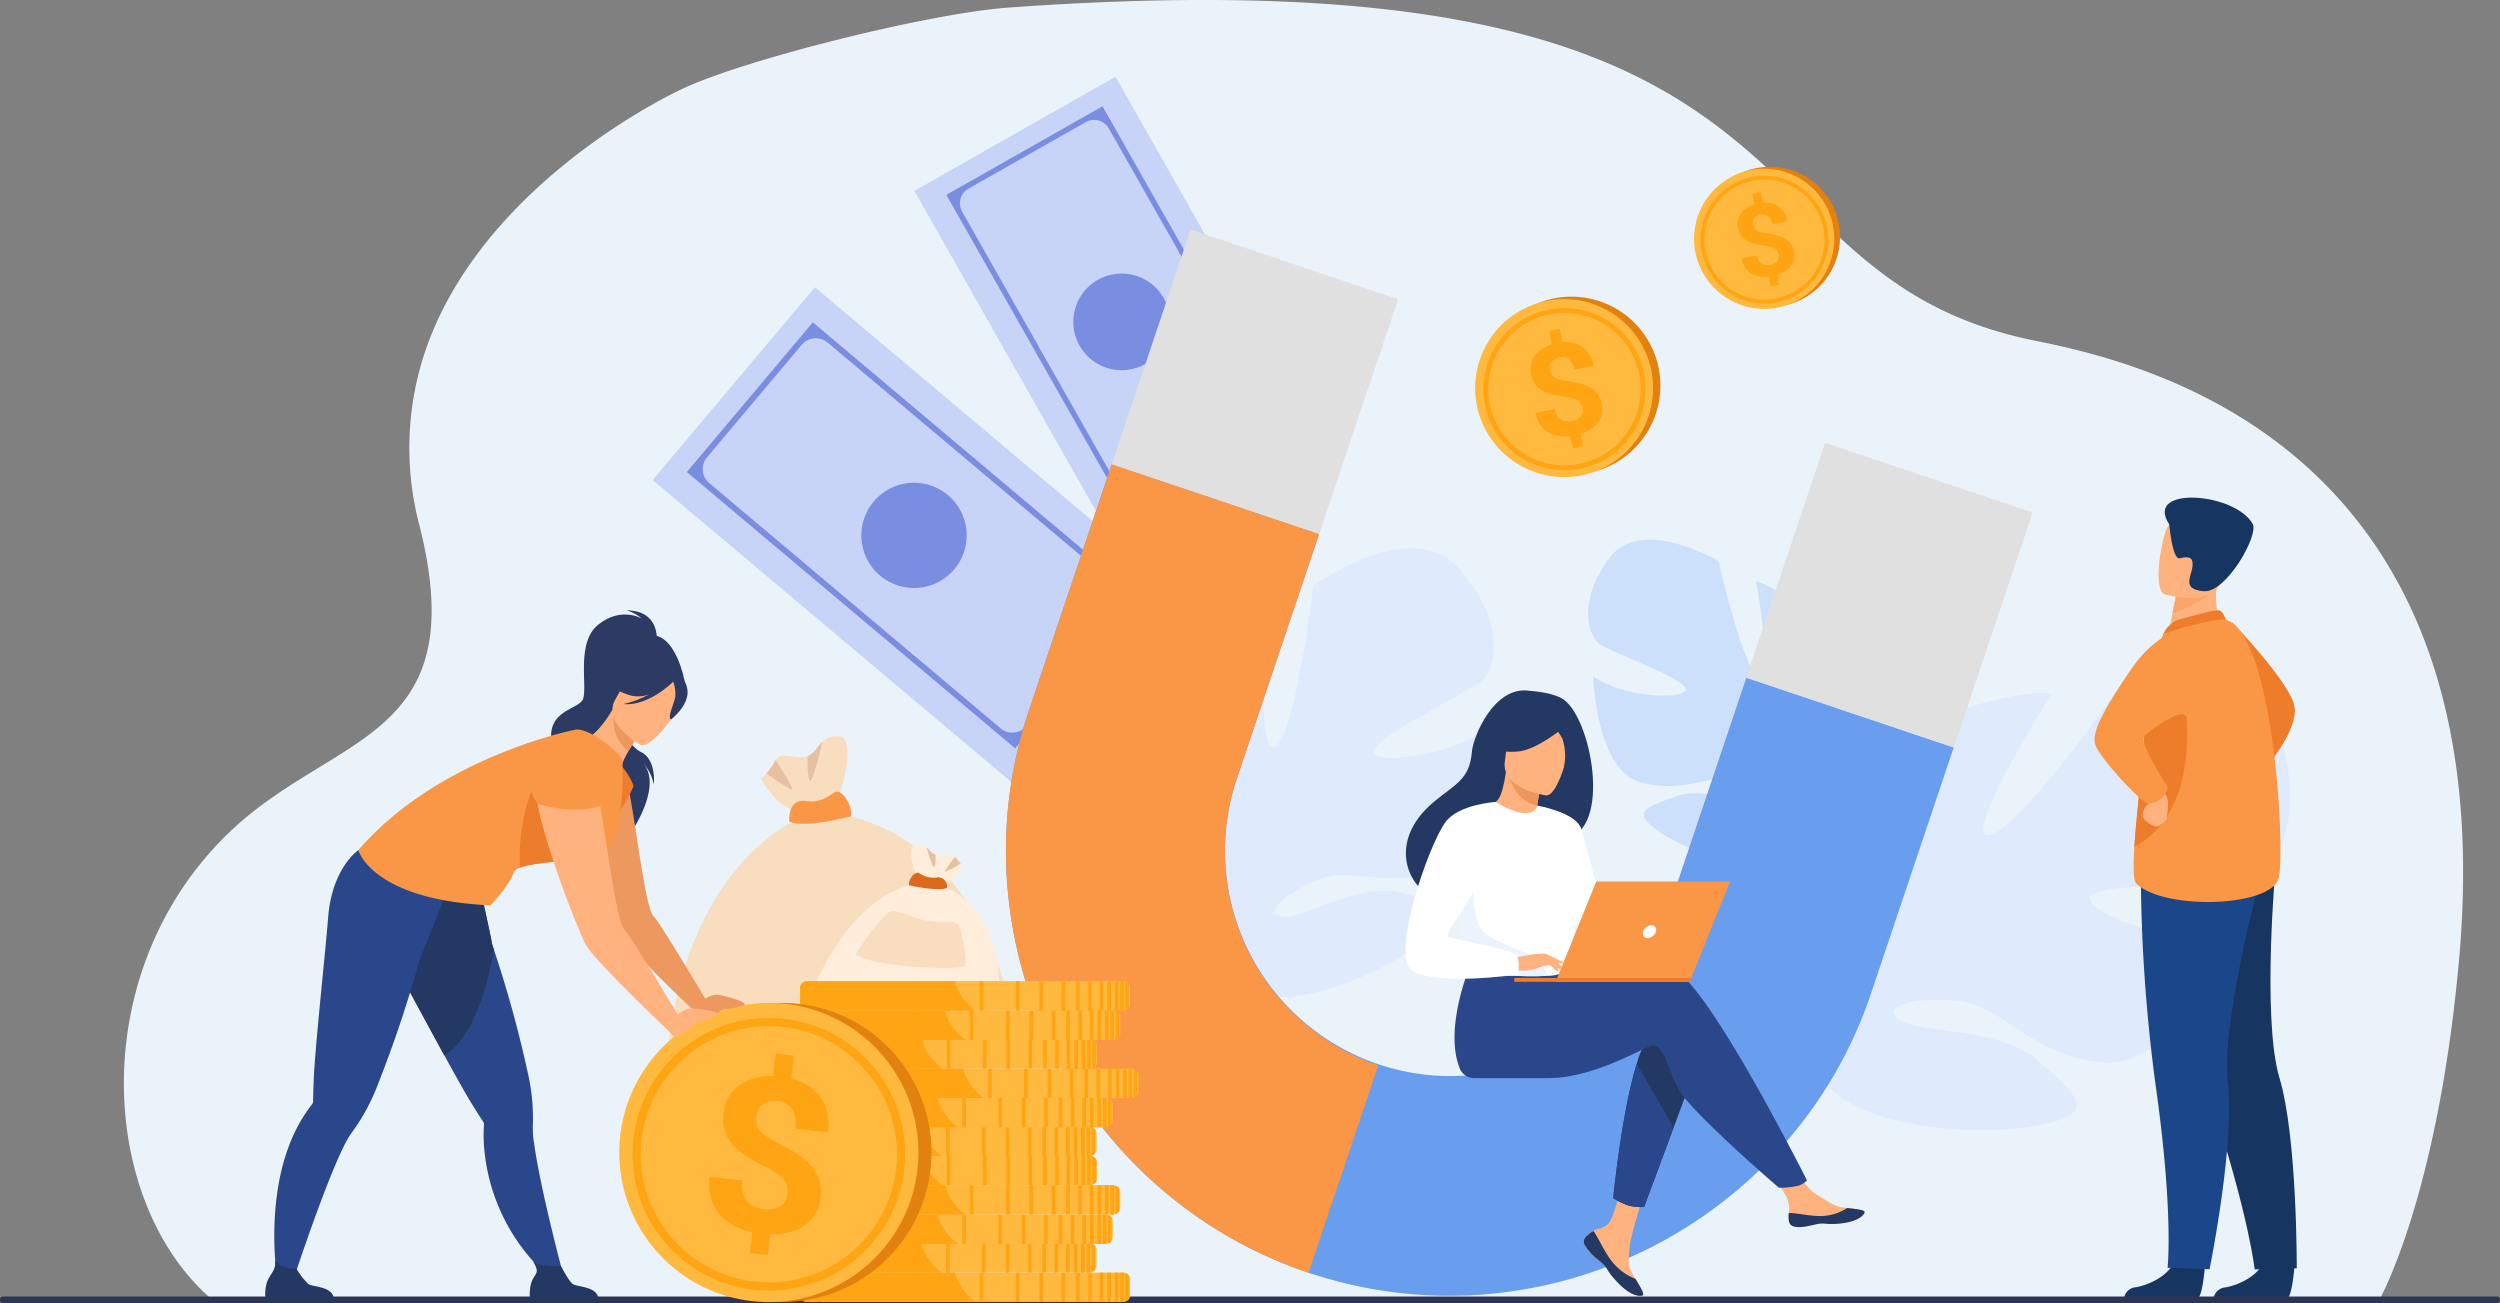 <svg xmlns="http://www.w3.org/2000/svg" xmlns:xlink="http://www.w3.org/1999/xlink" id="Grupo_414" data-name="Grupo 414" width="492.326" height="256.631" viewBox="0 0 492.326 256.631"><rect x="0" y="0" width="492.326" height="256.631" fill="#808080" stroke="none"/><defs><clipPath id="clip-path"><rect id="Rect&#xE1;ngulo_942" data-name="Rect&#xE1;ngulo 942" width="492.326" height="256.631" fill="none"></rect></clipPath><clipPath id="clip-path-2"><rect id="Rect&#xE1;ngulo_941" data-name="Rect&#xE1;ngulo 941" width="492.327" height="256.632" fill="none"></rect></clipPath><clipPath id="clip-path-3"><rect id="Rect&#xE1;ngulo_817" data-name="Rect&#xE1;ngulo 817" width="63.172" height="77.968" fill="none"></rect></clipPath></defs><g id="Grupo_413" data-name="Grupo 413" clip-path="url(#clip-path)"><g id="Grupo_412" data-name="Grupo 412" transform="translate(0 -0.001)"><g id="Grupo_411" data-name="Grupo 411" clip-path="url(#clip-path-2)"><path id="Trazado_1024" data-name="Trazado 1024" d="M160.979,255.949c.022.018,426.809-.057,426.809-.057s11.4-20.158,15.626-66.564C612.727,87.088,540.725,71.32,519.775,67.055,455.624,54,484.821-10.621,317.656,1.5,302.335,2.614,266.211,11.584,253.761,17.4c-8.732,4.073-41.63,22.3-51.283,53.126a59.493,59.493,0,0,0-.706,32.907c10.879,43.144-17.484,40.664-38.209,61.225-27.662,27.44-24.77,72.315-2.584,91.3" transform="translate(-119.179 0.005)" fill="#ebf3fa"></path><path id="Trazado_1025" data-name="Trazado 1025" d="M860.214,393.457l-31.958,37.968-50.617-42.607h0l-21.327-17.952L788.269,332.9l39.822,33.519Z" transform="translate(-627.791 -276.329)" fill="#c8d3f8"></path><path id="Trazado_1026" data-name="Trazado 1026" d="M885.451,427.991,860.64,457.467l-64.666-54.431,24.811-29.476Zm-22.665,25.1L881.5,430.866a3.571,3.571,0,0,0-.432-5.032l-57.356-48.279a3.635,3.635,0,0,0-5.122.44l-18.636,22.14a3.6,3.6,0,0,0,.436,5.08l57.393,48.31a3.553,3.553,0,0,0,5.006-.43" transform="translate(-660.714 -310.08)" fill="#7a8ee1"></path><path id="Trazado_1027" data-name="Trazado 1027" d="M1001.935,577.746a10.366,10.366,0,1,1,14.606-1.255,10.366,10.366,0,0,1-14.606,1.255" transform="translate(-828.612 -464.381)" fill="#7a8ee1"></path><path id="Trazado_1028" data-name="Trazado 1028" d="M1141.819,163.99,1102.2,186.469l-29.968-52.813h0L1059.61,111.4l39.614-22.478,23.577,41.549Z" transform="translate(-879.55 -73.812)" fill="#c8d3f8"></path><path id="Trazado_1029" data-name="Trazado 1029" d="M1165.751,190.622,1135,208.073,1096.711,140.6l30.755-17.451ZM1138.238,205l23.194-13.161a3.277,3.277,0,0,0,1.233-4.468l-33.958-59.844a3.337,3.337,0,0,0-4.549-1.255l-23.1,13.108a3.309,3.309,0,0,0-1.245,4.511l33.98,59.883a3.261,3.261,0,0,0,4.445,1.227" transform="translate(-910.346 -102.223)" fill="#7a8ee1"></path><path id="Trazado_1030" data-name="Trazado 1030" d="M1245.095,331.242a9.514,9.514,0,1,1,12.97,3.579,9.514,9.514,0,0,1-12.97-3.579" transform="translate(-1032.485 -263.157)" fill="#7a8ee1"></path><path id="Trazado_1031" data-name="Trazado 1031" d="M2096.139,806.142c-4-16.9-32.442-12.58-32.442-12.58s-20.147,28.7-25.755,29.221,12.434-27.9,12.434-27.9c-10.788-1.4-38.794,10.978-38.794,10.978s.64,34.267-4.922,33.388.981-30.371.981-30.371c-10.574,2.8-20.743,14.706-20.743,14.706-12.861,19.5,12.847,35.01,12.847,35.01s-.034,11.88-7.8,25.257h0a40.428,40.428,0,0,0-3.555,6.678l2.855.092q.387-1.137.846-2.191a.017.017,0,0,1,.006-.013c0-.01.01-.02.014-.03.21-.435.511-1.053.886-1.807v0s0,0,0,0c.927-1.68,1.557-2.922,1.96-3.821a.032.032,0,0,0,0-.008c2.787-5.276,6.778-12.138,9.336-13.522a5.528,5.528,0,0,1-.569-1.329l.569,1.329c4.549,10.63,28.928,13.165,42.633,10.812s7.894-6.384.765-12.854-22.542-5.322-27-7.912,2.252-4.819,11.306-3.828,13.3,10.214,27.915,12.084,26.678-25.347,26.678-25.347c-10.225,2.815-28.2-3.357-28.782-6.87s26.283-2.3,30.505-3.208,11.824-9.053,7.828-25.956" transform="translate(-1646.272 -658.3)" fill="#dfebfd"></path><g id="Grupo_410" data-name="Grupo 410" transform="translate(312.749 106.296)" opacity="0.5"><g id="Grupo_409" data-name="Grupo 409"><g id="Grupo_408" data-name="Grupo 408" clip-path="url(#clip-path-3)"><path id="Trazado_1032" data-name="Trazado 1032" d="M1844.474,629.323c6.305-8.8,21.684.426,21.684.426s4.823,21.319,7.934,22.946-.564-19.033-.564-19.033c6.551,1.748,19.771,15.513,19.771,15.513s-8.48,19.607-5.065,20.417,6.623-17.744,6.623-17.744c5.434,4.12,8.48,13.39,8.48,13.39,2.8,14.29-15.7,17.147-15.7,17.147a34.734,34.734,0,0,0-1.478,16.411h0a25.178,25.178,0,0,1,.469,4.693l-1.668-.623c.031-.5.042-.986.031-1.464a.01.01,0,0,0,0-.009c0-.007,0-.014,0-.021-.018-.3-.045-.728-.083-1.252v0s0,0,0,0c-.137-1.188-.206-2.053-.226-2.667a.022.022,0,0,1,0-.006c-.358-3.7-1.035-8.6-2.183-10.007a3.456,3.456,0,0,0,.643-.632l-.643.632c-5.139,5.053-19.8.744-27.142-3.857s-3.041-5.55,2.6-7.593,14.258,2.267,17.443,1.829-.158-3.312-5.613-4.883-10.086,2.742-18.957.36-9.383-20.93-9.383-20.93c5.23,4.043,17.053,4.739,18.223,2.852s-14.611-7.545-16.831-9.071-4.675-8.019,1.631-16.819" transform="translate(-1840.454 -625.519)" fill="#afcdfb"></path></g></g></g><path id="Trazado_1033" data-name="Trazado 1033" d="M1332.583,639.231c-9.551-10.827-28.712,3.484-28.712,3.484s-3.528,28.935-7.437,31.511-1.814-25.328-1.814-25.328c-8.456,3.2-24.142,23.244-24.142,23.244s13.891,24.872,9.469,26.407-11.177-22.651-11.177-22.651c-6.654,6.2-9.448,18.907-9.448,18.907-1.79,19.336,23.132,20.636,23.132,20.636a46.316,46.316,0,0,1,4.171,21.575h0a33.584,33.584,0,0,0,.009,6.289l2.129-1.051c-.108-.657-.189-1.3-.238-1.938a.014.014,0,0,1,0-.012c0-.009,0-.018,0-.028-.016-.4-.038-.972-.058-1.672v0s0,0,0,0c.022-1.595,0-2.752-.06-3.569a.036.036,0,0,0,0-.007c-.023-4.959.215-11.554,1.548-13.571a4.6,4.6,0,0,1-.938-.752l.938.752c7.5,6.012,26.366-1.679,35.492-8.772s3.287-7.773-4.474-9.723-18.612,4.928-22.9,4.775-.236-4.416,6.79-7.235,13.751,2.28,25.2-2.075,9.631-29.033,9.631-29.033c-6.394,6.069-21.988,8.583-23.793,6.237s18.37-11.978,21.109-14.3,5.123-11.269-4.428-22.1" transform="translate(-1045.248 -527.244)" fill="#dfebfd"></path><path id="Trazado_1034" data-name="Trazado 1034" d="M2586.625,720.987s11.8,12.231,12.354,16.834-5.651,11.79-5.651,11.79Z" transform="translate(-2147.078 -598.468)" fill="#ed7d2b"></path><path id="Trazado_1035" data-name="Trazado 1035" d="M2477.329,1456.686s-.416,6.488-1.672,6.578c-.167.012-6.367,0-6.367,0l-7.914-.063a2.568,2.568,0,0,1,2.37-2.3c2.315-.4,6.19-2.016,7.6-5.07,1.481-3.213,5.985.862,5.985.862" transform="translate(-2043.113 -1207.409)" fill="#163560"></path><path id="Trazado_1036" data-name="Trazado 1036" d="M2581.068,1456.91s-.416,6.487-1.672,6.578c-.167.012-6.366,0-6.366,0l-7.915-.063a2.568,2.568,0,0,1,2.37-2.3c2.314-.4,6.19-2.016,7.6-5.07,1.481-3.214,5.985.862,5.985.862" transform="translate(-2129.223 -1207.595)" fill="#163560"></path><path id="Trazado_1037" data-name="Trazado 1037" d="M2504.568,1008.225s2.042,13.243,9.712,36.761,8.7,33.7,8.7,33.7l8.284-.214s.126-25.684-3.406-37.509-.676-42.606-.676-42.606Z" transform="translate(-2078.966 -828.701)" fill="#163560"></path><path id="Trazado_1038" data-name="Trazado 1038" d="M2480.919,1002.281a321.332,321.332,0,0,0,3.062,44.452c3.4,24.5,2.206,34.9,2.206,34.9l8.267.293s4.994-24.494,3.6-36.757,6.857-42.056,6.857-42.056Z" transform="translate(-2059.327 -831.962)" fill="#1c468a"></path><path id="Trazado_1039" data-name="Trazado 1039" d="M2523.111,679.561l-4.411,2.878-6.364-1.2c.089-.514.514-2.643.9-4.571.023-.114.047-.228.069-.339.331-1.641.618-3.05.618-3.05l5.951-2.61,2.219-.973c-.006.034-.176,1.821-.2,2.082a15.155,15.155,0,0,0,1.217,7.783" transform="translate(-2085.414 -555.893)" fill="#ffb27d"></path><path id="Trazado_1040" data-name="Trazado 1040" d="M2509.5,709.231c.124-.052,7.671-2.261,8.49-1.989s1.3,1.859,1.3,1.859l-12.343,2.762a6.126,6.126,0,0,1,2.553-2.632" transform="translate(-2080.942 -587.04)" fill="#ed7d2b"></path><path id="Trazado_1041" data-name="Trazado 1041" d="M2501.189,768.748c-1.291,5.829-22.569,6.475-28.042,1.169-.623-.6-.647-3.412-.4-7.2.476-7.395,1.978-18.516,2.048-24.2a44.938,44.938,0,0,1,.926-8.1,65.766,65.766,0,0,1,2.719-9.691s10.4-3.337,12.343-2.762c9.363,2.773,11.7,44.951,10.41,50.78" transform="translate(-2052.429 -595.907)" fill="#f99746"></path><path id="Trazado_1042" data-name="Trazado 1042" d="M2473.445,818.55c.476-7.395,1.978-18.516,2.048-24.2a44.939,44.939,0,0,1,.925-8.1l6.254-1.09s6.058,24.978-9.227,33.389" transform="translate(-2053.131 -651.737)" fill="#ed7d2b"></path><path id="Trazado_1043" data-name="Trazado 1043" d="M2484.76,916.294a1.472,1.472,0,0,1-.472,1.7,2.853,2.853,0,0,0-1.276,2.6c.2.81,2.163,2.135,2.844,1.924s2.068-1.275,1.92-1.7.94-3.746-.717-5.028a1.339,1.339,0,0,0-2.3.506" transform="translate(-2061.038 -759.782)" fill="#ffb27d"></path><path id="Trazado_1044" data-name="Trazado 1044" d="M2445.6,725.8s-6.1,1.128-10.973,8.276-8.081,12.464-7.192,15.046,9.027,11.549,10.433,11.552,3.678-1.015,3.811-3.315c0,0-5.725-8.62-4.59-9.907.485-.55,7.469-6.2,8.459-3.636,1.638,4.234.052-18.016.052-18.016" transform="translate(-2014.821 -602.464)" fill="#f99746"></path><path id="Trazado_1045" data-name="Trazado 1045" d="M2525.849,676.61c-1.31,2.209-6.18,4.111-8.21,4.81.023-.114.047-.228.069-.339.331-1.641.618-3.05.618-3.05l5.951-2.61c1.314-.015,2.114.281,1.573,1.19" transform="translate(-2089.815 -560.644)" fill="#fca56b"></path><path id="Trazado_1046" data-name="Trazado 1046" d="M2502.684,611.683s9.571,3.008,11.353-2.981,4.217-9.634-1.818-11.808-7.908-.244-8.989,1.611-2.989,12.241-.545,13.178" transform="translate(-2076.415 -494.663)" fill="#ffb27d"></path><path id="Trazado_1047" data-name="Trazado 1047" d="M2509.548,581.949s.6,6.975,2.039,6.676,2.751-.521,2.536,1.58-2.221,4.525,2.223,4.906,10.858-11.067,9.642-13.24c-3.51-6.27-21.515-7.572-16.439.078" transform="translate(-2082.356 -478.684)" fill="#163560"></path><path id="Trazado_1048" data-name="Trazado 1048" d="M881.538,861.618s3.641,6.169,6.979,6.255,8.417-2.859,8.417-2.859,3.065-8.22.986-11.437a3.84,3.84,0,0,0-4.265.843,7.27,7.27,0,0,0-1.129,1.3,3.621,3.621,0,0,1-1.752,1.429c-2.382.872-5.209-1.18-6.266.8a13.118,13.118,0,0,1-1.841,2.623,8.742,8.742,0,0,1-1.129,1.044" transform="translate(-731.738 -708.269)" fill="#f9ddbf"></path><path id="Trazado_1049" data-name="Trazado 1049" d="M840.588,1023.161s8.94-78.434-40.794-83.942c0,0-38.592,9.19-28.968,83.942Z" transform="translate(-638.56 -779.616)" fill="#f9ddbf"></path><path id="Trazado_1050" data-name="Trazado 1050" d="M926.749,922.239s-9.285,2.485-12.15,1.025c0,0-.433-4.672,3.478-4.017,2.676.448,4.419-1.1,5.445-1.727,1.451-.889,3.613,2.765,3.228,4.72" transform="translate(-759.169 -761.49)" fill="#f99746"></path><path id="Trazado_1051" data-name="Trazado 1051" d="M936.3,867.612c.594.536,2.417-7.555,2.417-7.555a7.272,7.272,0,0,0-1.129,1.3,3.621,3.621,0,0,1-1.752,1.429c-.006.236-.113,4.3.463,4.825" transform="translate(-776.797 -713.905)" fill="#e5c1a1"></path><path id="Trazado_1052" data-name="Trazado 1052" d="M888.179,883.458c.131.093,4.425,3.188,5.007,3.188s-3.166-5.811-3.166-5.811a13.109,13.109,0,0,1-1.841,2.623" transform="translate(-737.25 -731.153)" fill="#e5c1a1"></path><path id="Trazado_1053" data-name="Trazado 1053" d="M1718.981,366.927a17.517,17.517,0,1,1,22.218,10.956,17.517,17.517,0,0,1-22.218-10.956" transform="translate(-1426.098 -285.356)" fill="#e2810e"></path><path id="Trazado_1054" data-name="Trazado 1054" d="M1710.467,369.818a17.517,17.517,0,1,1,22.218,10.956,17.517,17.517,0,0,1-22.218-10.956" transform="translate(-1419.031 -287.755)" fill="#ffb93e"></path><path id="Trazado_1055" data-name="Trazado 1055" d="M1740.165,388.041a15.96,15.96,0,1,1,9.183-8.054,15.856,15.856,0,0,1-9.183,8.054m-9.955-29.323a15.007,15.007,0,1,0,19.036,9.386,15.024,15.024,0,0,0-19.036-9.386" transform="translate(-1426.945 -296.302)" fill="#ffa412"></path><path id="Trazado_1056" data-name="Trazado 1056" d="M1783.892,396.644a2.631,2.631,0,0,0-.334-.865,1.924,1.924,0,0,0-.618-.6,3.636,3.636,0,0,0-.964-.4,9.592,9.592,0,0,0-1.368-.254,25.115,25.115,0,0,1-2.519-.446,7.958,7.958,0,0,1-2.026-.753,4.672,4.672,0,0,1-1.472-1.257,5.275,5.275,0,0,1-.879-3.914,4.44,4.44,0,0,1,.729-1.7,5.537,5.537,0,0,1,1.405-1.368,7.379,7.379,0,0,1,2.012-.952l-.55-2.591,2.085-.443.558,2.628a6.625,6.625,0,0,1,2.159.161,5.007,5.007,0,0,1,3.141,2.313,6.666,6.666,0,0,1,.809,2.112l-3.767.8a3.244,3.244,0,0,0-1.107-2.037,2.255,2.255,0,0,0-1.88-.354,2.867,2.867,0,0,0-.976.378,1.937,1.937,0,0,0-.6.6,1.808,1.808,0,0,0-.262.758,2.668,2.668,0,0,0,.047.863,2.445,2.445,0,0,0,.3.783,1.8,1.8,0,0,0,.592.577,3.641,3.641,0,0,0,.971.4,12.3,12.3,0,0,0,1.43.285q1.365.2,2.506.48a8.044,8.044,0,0,1,2.022.767,4.513,4.513,0,0,1,2.316,3.21,4.823,4.823,0,0,1,.035,1.992,4.381,4.381,0,0,1-.738,1.688,5.349,5.349,0,0,1-1.425,1.34,7.972,7.972,0,0,1-2.028.937l.511,2.409-2.073.44-.509-2.4a8.944,8.944,0,0,1-2.192-.028,5.674,5.674,0,0,1-2.015-.667,5.075,5.075,0,0,1-1.618-1.46,6.179,6.179,0,0,1-1-2.395l3.767-.8a3.8,3.8,0,0,0,.546,1.384,2.46,2.46,0,0,0,.84.783,2.383,2.383,0,0,0,1.022.289,4.072,4.072,0,0,0,1.079-.084,3.412,3.412,0,0,0,1.042-.385,2.28,2.28,0,0,0,.683-.6,1.811,1.811,0,0,0,.329-.759,2.21,2.21,0,0,0-.02-.863" transform="translate(-1472.233 -316.337)" fill="#ffa412"></path><path id="Trazado_1057" data-name="Trazado 1057" d="M1970.7,211.529a13.8,13.8,0,1,1,17.5,8.631,13.8,13.8,0,0,1-17.5-8.631" transform="translate(-1635.209 -160.444)" fill="#e2810e"></path><path id="Trazado_1058" data-name="Trazado 1058" d="M1963.994,213.806a13.8,13.8,0,1,1,17.5,8.631,13.8,13.8,0,0,1-17.5-8.631" transform="translate(-1629.64 -162.334)" fill="#ffb93e"></path><path id="Trazado_1059" data-name="Trazado 1059" d="M1987.389,228.163a12.572,12.572,0,1,1,7.234-6.345,12.49,12.49,0,0,1-7.234,6.345m-7.842-23.1a11.822,11.822,0,1,0,15,7.394,11.836,11.836,0,0,0-15-7.394" transform="translate(-1635.875 -169.067)" fill="#ffa412"></path><path id="Trazado_1060" data-name="Trazado 1060" d="M2021.836,234.94a2.074,2.074,0,0,0-.263-.682,1.512,1.512,0,0,0-.487-.475,2.858,2.858,0,0,0-.76-.317,7.572,7.572,0,0,0-1.078-.2,19.771,19.771,0,0,1-1.984-.351,6.253,6.253,0,0,1-1.6-.593,3.681,3.681,0,0,1-1.16-.99,4.155,4.155,0,0,1-.692-3.083,3.5,3.5,0,0,1,.574-1.338,4.363,4.363,0,0,1,1.107-1.078,5.823,5.823,0,0,1,1.585-.75l-.433-2.041,1.643-.349.439,2.07a5.223,5.223,0,0,1,1.7.127,3.945,3.945,0,0,1,2.474,1.822,5.253,5.253,0,0,1,.638,1.664l-2.968.63a2.555,2.555,0,0,0-.872-1.6,1.776,1.776,0,0,0-1.481-.279,2.259,2.259,0,0,0-.768.3,1.528,1.528,0,0,0-.474.469,1.425,1.425,0,0,0-.206.6,2.091,2.091,0,0,0,.037.68,1.921,1.921,0,0,0,.238.617,1.423,1.423,0,0,0,.467.454,2.866,2.866,0,0,0,.764.316,9.725,9.725,0,0,0,1.126.225q1.075.161,1.974.378a6.335,6.335,0,0,1,1.593.6,3.555,3.555,0,0,1,1.825,2.529,3.8,3.8,0,0,1,.027,1.569,3.456,3.456,0,0,1-.582,1.33,4.216,4.216,0,0,1-1.123,1.056,6.286,6.286,0,0,1-1.6.738l.4,1.9-1.633.347-.4-1.889a7.046,7.046,0,0,1-1.727-.022,4.467,4.467,0,0,1-1.587-.525,4,4,0,0,1-1.274-1.15,4.861,4.861,0,0,1-.787-1.886l2.968-.63a3,3,0,0,0,.43,1.09,1.94,1.94,0,0,0,.662.617,1.881,1.881,0,0,0,.8.228,3.218,3.218,0,0,0,.85-.066,2.689,2.689,0,0,0,.821-.3,1.794,1.794,0,0,0,.538-.473,1.426,1.426,0,0,0,.259-.6,1.743,1.743,0,0,0-.015-.68" transform="translate(-1671.551 -184.85)" fill="#ffa412"></path><path id="Trazado_1061" data-name="Trazado 1061" d="M1066.391,983s-2.232,3.142-4.278,3.186-5.159-1.456-5.159-1.456-1.879-4.187-.6-5.826a2.737,2.737,0,0,1,2.614.43,4.01,4.01,0,0,1,.692.663,2.2,2.2,0,0,0,1.074.728c1.46.444,3.193-.6,3.841.408a6.841,6.841,0,0,0,1.129,1.336,5.135,5.135,0,0,0,.692.532" transform="translate(-876.476 -812.423)" fill="#ffeddc"></path><path id="Trazado_1062" data-name="Trazado 1062" d="M946.376,1042.005s7.889-19.115,22.089-19.479c0,0,13.108,1.456,13.836,19.479Z" transform="translate(-785.558 -848.767)" fill="#ffeddc"></path><path id="Trazado_1063" data-name="Trazado 1063" d="M1053.335,1013.877s5.692,1.266,7.448.522a1.758,1.758,0,0,0-2.132-2.046,5.03,5.03,0,0,1-3.338-.88c-.889-.453-2.215,1.409-1.979,2.4" transform="translate(-874.318 -839.533)" fill="#db6a1d"></path><path id="Trazado_1064" data-name="Trazado 1064" d="M1075.381,986.051c-.364.273-1.482-3.849-1.482-3.849a4.006,4.006,0,0,1,.692.663,2.2,2.2,0,0,0,1.074.728c0,.12.069,2.192-.284,2.458" transform="translate(-891.411 -815.295)" fill="#e5c1a1"></path><path id="Trazado_1065" data-name="Trazado 1065" d="M1098.355,994.122a23.435,23.435,0,0,1-3.069,1.624c-.364,0,1.941-2.96,1.941-2.96a6.847,6.847,0,0,0,1.129,1.336" transform="translate(-909.13 -824.08)" fill="#e5c1a1"></path><path id="Trazado_1066" data-name="Trazado 1066" d="M991.716,1064.226c-.146-.125,5.583-8.435,7.161-8.5s5.122,1.82,7.689,2.063,5.054-.486,5.54,1.031,1.82,6.9,1,7.756-18.241.335-21.391-2.356" transform="translate(-823.191 -876.327)" fill="#f9ddbf"></path><path id="Trazado_1067" data-name="Trazado 1067" d="M1352.446,593.912l-16.271,48.4a86.553,86.553,0,0,1-17.4,30.044,88.121,88.121,0,0,1-58.934,29.28,87.119,87.119,0,0,1-64.5-21.682,88.12,88.12,0,0,1-29.28-58.933,86.544,86.544,0,0,1,4.284-34.452l16.271-48.4,40.839,13.728-16.271,48.4a44.387,44.387,0,0,0,84.146,28.286l16.271-48.4Z" transform="translate(-967.697 -446.717)" fill="#699dee"></path><rect id="Rect&#xE1;ngulo_818" data-name="Rect&#xE1;ngulo 818" width="48.801" height="43.115" transform="translate(218.924 91.453) rotate(-71.42)" fill="#e0e0e0"></rect><rect id="Rect&#xE1;ngulo_819" data-name="Rect&#xE1;ngulo 819" width="48.801" height="43.114" transform="translate(343.881 133.458) rotate(-71.42)" fill="#e0e0e0"></rect><path id="Trazado_1068" data-name="Trazado 1068" d="M1239.12,656.516l-13.728,40.84a86.53,86.53,0,0,1-30.045-17.4,88.12,88.12,0,0,1-29.28-58.933,86.547,86.547,0,0,1,4.284-34.452l16.271-48.4,40.84,13.728-16.271,48.4a44.581,44.581,0,0,0,27.93,56.216" transform="translate(-967.697 -446.717)" fill="#f99746"></path><path id="Trazado_1069" data-name="Trazado 1069" d="M1835.891,1373.586a1.37,1.37,0,0,0-.244,1.465.012.012,0,0,0,0,.007,9.1,9.1,0,0,0,2.877,3.156c.173.14.327.267.462.385.035.031.071.062.1.093l.08.072c1.265,1.166.789,1.433,3.061,3.8,2.591,2.7,4.374,2.744,4.882,2.5.429-.209-.443-1.639-1.409-3.246-.047-.077-.093-.156-.141-.234-.129-.213-.257-.43-.384-.645-1.133-1.934-.842-2.841-.573-5.719.218-2.339,3.638-13.066,3.638-13.066l-4.965-.855s-1.495,8.541-3.142,9.857c-.881.7-1.867.71-2.714,1.23-.06.036-.118.073-.176.111a6.506,6.506,0,0,0-1.358,1.092" transform="translate(-1523.624 -1129.969)" fill="#ffb27d"></path><path id="Trazado_1070" data-name="Trazado 1070" d="M1835.891,1427.743a1.37,1.37,0,0,0-.244,1.465.013.013,0,0,0,0,.007,10.547,10.547,0,0,0,2.882,3.146c.171.142.323.273.457.395.035.031.071.062.1.093l.08.072c1.265,1.166.789,1.433,3.061,3.8,2.591,2.7,4.374,2.744,4.882,2.5.429-.209-.443-1.639-1.409-3.246a11.039,11.039,0,0,1-4.618-3.4c-1.56-1.99-2.6-4.548-3.663-6.03-.06.036-.118.073-.176.111a6.505,6.505,0,0,0-1.358,1.092" transform="translate(-1523.624 -1184.126)" fill="#233862"></path><path id="Trazado_1071" data-name="Trazado 1071" d="M2053.8,1363.1c.307,1.533,2.491,1.277,4.932.68s1.861.113,5.334-.272,4.526-1.68,4.631-2.2c.1-.458-1.621-.62-3.462-.832-.231-.026-.464-.055-.7-.083-2.079-.261-3.6-1.6-5.488-2.7-1.788-1.043-4.457-5.294-4.457-5.294l-4.763.377s2.5,3.8,3.467,5.447a5.754,5.754,0,0,1,.468,3.246,6.116,6.116,0,0,0,.036,1.63" transform="translate(-1701.497 -1122.588)" fill="#ffb27d"></path><path id="Trazado_1072" data-name="Trazado 1072" d="M2077.767,1403.257c2.44-.6,1.86.113,5.334-.272s4.526-1.68,4.631-2.2c.095-.458-1.621-.62-3.462-.832l-.017.035a9.793,9.793,0,0,1-4.974,1.546c-2.356.057-4.852-.618-6.48-.592a6.126,6.126,0,0,0,.037,1.63c.306,1.533,2.491,1.277,4.931.68" transform="translate(-1720.537 -1162.061)" fill="#233862"></path><path id="Trazado_1073" data-name="Trazado 1073" d="M1885.942,1198.834l-4.453,11.982-5.813,15.645a9.415,9.415,0,0,1-3.089-.282,13.387,13.387,0,0,1-2.987-1.454s1.614-16.8,4.626-26.442a17.176,17.176,0,0,1,2.591-5.6c4.669-5.517,9.125,6.155,9.125,6.155" transform="translate(-1551.898 -988.776)" fill="#233862"></path><path id="Trazado_1074" data-name="Trazado 1074" d="M1728.734,1112.46c-2.917-.941-11.238.267-19.6,1.9l-1.75-2.886-18.053-1.41s-5.957,13.211-2.7,21.629a3.053,3.053,0,0,0,3.055,2.057h.264s10.745-.006,14.234-.006c8.978,0,19-6.172,20.3-6.431,2.122-.425,2.971,3.82,5.093,8.276s19.949,19.737,19.949,19.737a15.687,15.687,0,0,0,3.872-.4,3.815,3.815,0,0,0,1.662-1.049s-19.753-39.3-26.332-41.422" transform="translate(-1399.217 -921.432)" fill="#2b478b"></path><path id="Trazado_1075" data-name="Trazado 1075" d="M1659.851,801.612c-2.313-1.214-5.832-1.379-6.4-1.455-6.841-.92-10.958,9.021-11.2,12.033-.446,5.552-3.383,6.4-7.517,9.875-8.289,6.972-5.858,15.073-1.326,18.083,2.72,1.806,7.513,0,7.513,0,.068.047,13.11-7.29,19.538-10.83,9.637-1.37,5.289-24.611-.6-27.706" transform="translate(-1352.391 -664.135)" fill="#233862"></path><path id="Trazado_1076" data-name="Trazado 1076" d="M1738.21,904.949c.028.018-3.163,1.108-5.3.163-2.007-.887-3.528-4.19-3.5-4.192.913-.042,1.916-.841,2.688-6.079l.389.14,6.538,2.353s-.474,2.1-.78,4.1c-.258,1.677-.4,3.284-.04,3.521" transform="translate(-1435.534 -742.779)" fill="#ffb27d"></path><path id="Trazado_1077" data-name="Trazado 1077" d="M1754.062,898.015s-.474,2.1-.78,4.1c-3.755-.676-5.229-4.418-5.758-6.448Z" transform="translate(-1450.566 -743.461)" fill="#ed975d"></path><path id="Trazado_1078" data-name="Trazado 1078" d="M1751.836,844.9s-8.946-1.2-8.112-6.76.24-9.458,5.987-8.927,6.536,2.819,6.709,4.742-2.235,11.114-4.584,10.945" transform="translate(-1447.366 -688.261)" fill="#ffb27d"></path><path id="Trazado_1079" data-name="Trazado 1079" d="M1743.557,828.5s-5.726,4.935-9.622,5.333-5.37-.853-5.37-.853a15.209,15.209,0,0,0,3.677-4.982,2.738,2.738,0,0,1,2.258-1.615c2.781-.24,8.054-.35,9.056,2.117" transform="translate(-1434.829 -685.86)" fill="#233862"></path><path id="Trazado_1080" data-name="Trazado 1080" d="M1795.721,831.592a14.107,14.107,0,0,1,2.519,3.226,10.83,10.83,0,0,1,.293,5.756s2.985-5.8,1.3-8.624c-1.792-2.99-4.107-.359-4.107-.359" transform="translate(-1490.573 -689.39)" fill="#233862"></path><path id="Trazado_1081" data-name="Trazado 1081" d="M1708.243,946.793c-.27,18.108-.074,14.324-2.055,16.043a7.6,7.6,0,0,1-3.585.777c-5.552.368-15.313-.546-15.684-1.572-1.281-3.551-.377-4.654-1.445-10.09-.111-.578-.249-1.2-.411-1.885-.891-3.733-1.758-5,1.4-11,2.866-5.433,5.844-9.843,6.112-9.684,7.563,4.489,8.172.716,8.172.716s7.626,7.865,7.494,16.7" transform="translate(-1398.034 -771.445)" fill="#fff"></path><path id="Trazado_1082" data-name="Trazado 1082" d="M1881.489,1245.426l-5.813,15.645a9.411,9.411,0,0,1-3.089-.282,13.383,13.383,0,0,1-2.987-1.454s1.614-16.8,4.626-26.442Z" transform="translate(-1551.898 -1023.387)" fill="#2b478b"></path><path id="Trazado_1083" data-name="Trazado 1083" d="M1781.409,933.607s7.782,1.319,8.7,4.67,6.291,23.047,6.291,23.047-3.956.711-5.783-1.117-6.359-16.955-6.359-16.955Z" transform="translate(-1478.693 -774.958)" fill="#fff"></path><path id="Trazado_1084" data-name="Trazado 1084" d="M1708.64,1037.049c-5.552.369-15.313-.546-15.684-1.572-1.281-3.551-.377-4.654-1.445-10.09l2.678-7.541s-.443,8.4,2.034,10.607,10.14,4.264,11.344,6.109a6.759,6.759,0,0,1,1.074,2.487" transform="translate(-1404.071 -844.882)" fill="#ebf3ff"></path><path id="Trazado_1085" data-name="Trazado 1085" d="M1754.876,1105.924s5.478-1.22,6.362-.734a12.864,12.864,0,0,1,3.314,2.873c.271.616-1.968-.468-2.7-.663a6.474,6.474,0,0,0-2.327.51,7.733,7.733,0,0,1-4.17.418Z" transform="translate(-1456.669 -917.289)" fill="#ffb27d"></path><path id="Trazado_1086" data-name="Trazado 1086" d="M1646.606,929.377s-7.355.453-9.9,4c-3.584,5-10.695,26.3-6.62,29.146,4.589,3.2,20.886.837,20.886.837s.542-2.535-.212-3.761-13.017-3.207-13.583-3.773,7.074-11.036,7.074-12.734,2.356-13.72,2.356-13.72" transform="translate(-1352.068 -771.447)" fill="#fff"></path><path id="Trazado_1087" data-name="Trazado 1087" d="M1793.875,1114.723a10.6,10.6,0,0,0,1.524,1.657,1.123,1.123,0,0,0,.619.133l-.773-1.392Z" transform="translate(-1489.041 -925.297)" fill="#ffb27d"></path><path id="Trazado_1088" data-name="Trazado 1088" d="M1792.314,1105.75l3.337,1.621a.6.6,0,0,1-.553.213,7.955,7.955,0,0,1-1.447-.4Z" transform="translate(-1487.745 -917.848)" fill="#ffb27d"></path><path id="Trazado_1089" data-name="Trazado 1089" d="M1802.844,1041.365h26.4l7.941-19.747h-26.357Z" transform="translate(-1496.486 -848.013)" fill="#f99746"></path><path id="Trazado_1090" data-name="Trazado 1090" d="M1789.734,1133.295h-34.858v.769h34.549Z" transform="translate(-1456.669 -940.713)" fill="#ed7d2b"></path><path id="Trazado_1091" data-name="Trazado 1091" d="M1906.445,1073.581a.914.914,0,0,0-.9-1.257,1.8,1.8,0,0,0-1.617,1.257.915.915,0,0,0,.9,1.257,1.8,1.8,0,0,0,1.617-1.257" transform="translate(-1580.353 -890.102)" fill="#fff"></path><path id="Trazado_1092" data-name="Trazado 1092" d="M491.769,1503.831H.558a.559.559,0,0,1-.558-.558v-.19a.56.56,0,0,1,.558-.558H491.769a.56.56,0,0,1,.558.558v.19a.559.559,0,0,1-.558.558" transform="translate(0 -1247.199)" fill="#2e3552"></path><path id="Trazado_1093" data-name="Trazado 1093" d="M992.263,1476.053v3.268a1.113,1.113,0,0,1-.257.7,1.494,1.494,0,0,1-.7.471,1.612,1.612,0,0,1-.275.065,1.726,1.726,0,0,1-.264.02h-61.98a1.416,1.416,0,0,1-1.5-1.195c0-.022,0-.043,0-.064v-3.268c0-.021,0-.043,0-.065a1.416,1.416,0,0,1,1.5-1.194h61.98a1.758,1.758,0,0,1,.264.02,1.6,1.6,0,0,1,.275.065,1.494,1.494,0,0,1,.7.471,1.113,1.113,0,0,1,.257.7" transform="translate(-769.71 -1224.181)" fill="#ffb93e"></path><path id="Trazado_1094" data-name="Trazado 1094" d="M961.828,1480.58H928.623a1.311,1.311,0,0,1-1.337-1.194c0-.022,0-.043,0-.065v-3.268c0-.021,0-.043,0-.065a1.311,1.311,0,0,1,1.337-1.194H957.75a10.144,10.144,0,0,0,4.078,5.786" transform="translate(-769.71 -1224.181)" fill="#ffa412"></path><rect id="Rect&#xE1;ngulo_820" data-name="Rect&#xE1;ngulo 820" width="0.705" height="5.786" transform="translate(214.307 250.614)" fill="#ffa412"></rect><rect id="Rect&#xE1;ngulo_821" data-name="Rect&#xE1;ngulo 821" width="0.705" height="5.786" transform="translate(211.922 250.614)" fill="#ffa412"></rect><rect id="Rect&#xE1;ngulo_822" data-name="Rect&#xE1;ngulo 822" width="0.705" height="5.786" transform="translate(209.063 250.614)" fill="#ffa412"></rect><rect id="Rect&#xE1;ngulo_823" data-name="Rect&#xE1;ngulo 823" width="0.705" height="5.786" transform="translate(204.68 250.614)" fill="#ffa412"></rect><rect id="Rect&#xE1;ngulo_824" data-name="Rect&#xE1;ngulo 824" width="0.705" height="5.786" transform="translate(200.045 250.614)" fill="#ffa412"></rect><rect id="Rect&#xE1;ngulo_825" data-name="Rect&#xE1;ngulo 825" width="0.705" height="5.786" transform="translate(192.94 250.614)" fill="#ffa412"></rect><rect id="Rect&#xE1;ngulo_826" data-name="Rect&#xE1;ngulo 826" width="0.705" height="5.786" transform="translate(186.287 250.614)" fill="#ffa412"></rect><rect id="Rect&#xE1;ngulo_827" data-name="Rect&#xE1;ngulo 827" width="0.705" height="5.786" transform="translate(180.346 250.614)" fill="#ffa412"></rect><rect id="Rect&#xE1;ngulo_828" data-name="Rect&#xE1;ngulo 828" width="0.704" height="5.786" transform="translate(216.577 250.614)" fill="#ffa412"></rect><rect id="Rect&#xE1;ngulo_829" data-name="Rect&#xE1;ngulo 829" width="0.705" height="5.786" transform="translate(218.076 250.614)" fill="#ffa412"></rect><rect id="Rect&#xE1;ngulo_830" data-name="Rect&#xE1;ngulo 830" width="0.705" height="5.786" transform="translate(219.524 250.614)" fill="#ffa412"></rect><path id="Trazado_1095" data-name="Trazado 1095" d="M1298.96,1474.814v5.746a1.728,1.728,0,0,1-.264.02h-.44v-5.786h.44a1.76,1.76,0,0,1,.264.02" transform="translate(-1077.642 -1224.181)" fill="#ffa412"></path><path id="Trazado_1096" data-name="Trazado 1096" d="M1304.721,1475.764v4.674a1.494,1.494,0,0,1-.7.471v-5.616a1.493,1.493,0,0,1,.7.471" transform="translate(-1082.425 -1224.595)" fill="#ffa412"></path><path id="Trazado_1097" data-name="Trazado 1097" d="M953.266,1442v3.267a1.112,1.112,0,0,1-.257.7,1.494,1.494,0,0,1-.7.471,1.6,1.6,0,0,1-.274.065,1.7,1.7,0,0,1-.264.02h-61.98a1.416,1.416,0,0,1-1.5-1.195c0-.022,0-.043,0-.065V1442c0-.022,0-.043,0-.065a1.416,1.416,0,0,1,1.5-1.194h61.98c.04,0,.08,0,.119,0l.05,0,.056.006.04.006a1.592,1.592,0,0,1,.274.065l.039.013.038.014.075.031.043.02.038.019.07.037c.026.016.052.031.077.048s.039.026.058.04l0,0,.038.029a1.228,1.228,0,0,1,.109.094.412.412,0,0,1,.03.029l.029.031c.019.021.038.042.056.064a1.113,1.113,0,0,1,.257.7" transform="translate(-737.34 -1195.916)" fill="#ffb93e"></path><path id="Trazado_1098" data-name="Trazado 1098" d="M922.831,1446.529H889.626a1.31,1.31,0,0,1-1.337-1.195c0-.021,0-.043,0-.065V1442c0-.022,0-.043,0-.065a1.31,1.31,0,0,1,1.337-1.195h29.126c.013.047.026.095.041.143a10.124,10.124,0,0,0,4.038,5.644" transform="translate(-737.34 -1195.916)" fill="#ffa412"></path><rect id="Rect&#xE1;ngulo_831" data-name="Rect&#xE1;ngulo 831" width="0.705" height="5.786" transform="translate(207.68 244.827)" fill="#ffa412"></rect><rect id="Rect&#xE1;ngulo_832" data-name="Rect&#xE1;ngulo 832" width="0.704" height="5.786" transform="translate(205.296 244.827)" fill="#ffa412"></rect><rect id="Rect&#xE1;ngulo_833" data-name="Rect&#xE1;ngulo 833" width="0.705" height="5.786" transform="translate(202.436 244.827)" fill="#ffa412"></rect><rect id="Rect&#xE1;ngulo_834" data-name="Rect&#xE1;ngulo 834" width="0.705" height="5.786" transform="translate(198.053 244.827)" fill="#ffa412"></rect><rect id="Rect&#xE1;ngulo_835" data-name="Rect&#xE1;ngulo 835" width="0.705" height="5.786" transform="translate(193.418 244.827)" fill="#ffa412"></rect><rect id="Rect&#xE1;ngulo_836" data-name="Rect&#xE1;ngulo 836" width="0.704" height="5.786" transform="translate(186.313 244.827)" fill="#ffa412"></rect><rect id="Rect&#xE1;ngulo_837" data-name="Rect&#xE1;ngulo 837" width="0.704" height="5.786" transform="translate(179.66 244.827)" fill="#ffa412"></rect><rect id="Rect&#xE1;ngulo_838" data-name="Rect&#xE1;ngulo 838" width="0.704" height="5.786" transform="translate(173.72 244.827)" fill="#ffa412"></rect><rect id="Rect&#xE1;ngulo_839" data-name="Rect&#xE1;ngulo 839" width="0.704" height="5.786" transform="translate(209.95 244.827)" fill="#ffa412"></rect><rect id="Rect&#xE1;ngulo_840" data-name="Rect&#xE1;ngulo 840" width="0.704" height="5.786" transform="translate(211.449 244.827)" fill="#ffa412"></rect><rect id="Rect&#xE1;ngulo_841" data-name="Rect&#xE1;ngulo 841" width="0.704" height="5.786" transform="translate(212.897 244.827)" fill="#ffa412"></rect><path id="Trazado_1099" data-name="Trazado 1099" d="M1259.964,1440.762v5.746a1.714,1.714,0,0,1-.264.02h-.44v-5.786h.44a1.714,1.714,0,0,1,.264.02" transform="translate(-1045.272 -1195.915)" fill="#ffa412"></path><path id="Trazado_1100" data-name="Trazado 1100" d="M1265.723,1441.714v4.674a1.5,1.5,0,0,1-.7.471v-5.616a1.492,1.492,0,0,1,.7.471" transform="translate(-1050.054 -1196.331)" fill="#ffa412"></path><path id="Trazado_1101" data-name="Trazado 1101" d="M972.111,1408.791v3.268a1.113,1.113,0,0,1-.257.7,1.5,1.5,0,0,1-.7.471,1.617,1.617,0,0,1-.274.064,1.711,1.711,0,0,1-.264.02h-61.98a1.717,1.717,0,0,1-.691-.143,1.286,1.286,0,0,1-.8-1c0-.019,0-.037,0-.056s0-.043,0-.065v-3.268c0-.022,0-.043,0-.065a1.416,1.416,0,0,1,1.5-1.195h61.98a1.758,1.758,0,0,1,.264.02,1.629,1.629,0,0,1,.274.065,1.494,1.494,0,0,1,.7.471,1.112,1.112,0,0,1,.257.7" transform="translate(-752.983 -1168.349)" fill="#ffb93e"></path><path id="Trazado_1102" data-name="Trazado 1102" d="M941.675,1413.318h-33.2a1.392,1.392,0,0,1-.617-.143,1.265,1.265,0,0,1-.715-1c0-.019,0-.038,0-.056s0-.043,0-.065v-3.268c0-.022,0-.043,0-.065a1.311,1.311,0,0,1,1.337-1.195H937.6a10.156,10.156,0,0,0,3.874,5.644q.1.072.2.143" transform="translate(-752.982 -1168.349)" fill="#ffa412"></path><rect id="Rect&#xE1;ngulo_842" data-name="Rect&#xE1;ngulo 842" width="0.704" height="5.786" transform="translate(210.882 239.184)" fill="#ffa412"></rect><rect id="Rect&#xE1;ngulo_843" data-name="Rect&#xE1;ngulo 843" width="0.704" height="5.786" transform="translate(208.498 239.184)" fill="#ffa412"></rect><rect id="Rect&#xE1;ngulo_844" data-name="Rect&#xE1;ngulo 844" width="0.704" height="5.786" transform="translate(205.638 239.184)" fill="#ffa412"></rect><rect id="Rect&#xE1;ngulo_845" data-name="Rect&#xE1;ngulo 845" width="0.705" height="5.786" transform="translate(201.255 239.184)" fill="#ffa412"></rect><rect id="Rect&#xE1;ngulo_846" data-name="Rect&#xE1;ngulo 846" width="0.704" height="5.786" transform="translate(196.621 239.184)" fill="#ffa412"></rect><rect id="Rect&#xE1;ngulo_847" data-name="Rect&#xE1;ngulo 847" width="0.704" height="5.786" transform="translate(189.515 239.184)" fill="#ffa412"></rect><rect id="Rect&#xE1;ngulo_848" data-name="Rect&#xE1;ngulo 848" width="0.704" height="5.786" transform="translate(182.863 239.184)" fill="#ffa412"></rect><rect id="Rect&#xE1;ngulo_849" data-name="Rect&#xE1;ngulo 849" width="0.704" height="5.786" transform="translate(176.922 239.184)" fill="#ffa412"></rect><rect id="Rect&#xE1;ngulo_850" data-name="Rect&#xE1;ngulo 850" width="0.704" height="5.786" transform="translate(213.152 239.184)" fill="#ffa412"></rect><rect id="Rect&#xE1;ngulo_851" data-name="Rect&#xE1;ngulo 851" width="0.704" height="5.786" transform="translate(214.652 239.184)" fill="#ffa412"></rect><rect id="Rect&#xE1;ngulo_852" data-name="Rect&#xE1;ngulo 852" width="0.704" height="5.786" transform="translate(216.1 239.184)" fill="#ffa412"></rect><path id="Trazado_1103" data-name="Trazado 1103" d="M1278.808,1407.552v5.746a1.727,1.727,0,0,1-.264.02h-.44v-5.786h.44a1.774,1.774,0,0,1,.264.02" transform="translate(-1060.915 -1168.349)" fill="#ffa412"></path><path id="Trazado_1104" data-name="Trazado 1104" d="M1284.569,1408.5v4.674a1.493,1.493,0,0,1-.7.471v-5.616a1.493,1.493,0,0,1,.7.471" transform="translate(-1065.697 -1168.763)" fill="#ffa412"></path><path id="Trazado_1105" data-name="Trazado 1105" d="M980.847,1374.742v3.267a1.112,1.112,0,0,1-.257.7,1.494,1.494,0,0,1-.7.471,1.631,1.631,0,0,1-.274.065,1.73,1.73,0,0,1-.265.02h-61.98a1.416,1.416,0,0,1-1.5-1.195c0-.022,0-.043,0-.065v-3.267c0-.022,0-.043,0-.065a1.382,1.382,0,0,1,1.321-1.185,1.6,1.6,0,0,1,.177-.009h61.98a1.73,1.73,0,0,1,.265.02,1.574,1.574,0,0,1,.274.065,1.492,1.492,0,0,1,.7.471,1.113,1.113,0,0,1,.257.7" transform="translate(-760.234 -1140.085)" fill="#ffb93e"></path><path id="Trazado_1106" data-name="Trazado 1106" d="M950.413,1379.268h-33.2a1.311,1.311,0,0,1-1.337-1.194c0-.022,0-.043,0-.065v-3.268c0-.021,0-.043,0-.064a1.3,1.3,0,0,1,1.179-1.186,1.318,1.318,0,0,1,.158-.009h29.127l0,.009a10.145,10.145,0,0,0,4.075,5.777" transform="translate(-760.235 -1140.084)" fill="#ffa412"></path><rect id="Rect&#xE1;ngulo_853" data-name="Rect&#xE1;ngulo 853" width="0.705" height="5.786" transform="translate(212.367 233.397)" fill="#ffa412"></rect><rect id="Rect&#xE1;ngulo_854" data-name="Rect&#xE1;ngulo 854" width="0.705" height="5.786" transform="translate(209.982 233.397)" fill="#ffa412"></rect><rect id="Rect&#xE1;ngulo_855" data-name="Rect&#xE1;ngulo 855" width="0.705" height="5.786" transform="translate(207.123 233.397)" fill="#ffa412"></rect><rect id="Rect&#xE1;ngulo_856" data-name="Rect&#xE1;ngulo 856" width="0.705" height="5.786" transform="translate(202.74 233.397)" fill="#ffa412"></rect><rect id="Rect&#xE1;ngulo_857" data-name="Rect&#xE1;ngulo 857" width="0.705" height="5.786" transform="translate(198.105 233.397)" fill="#ffa412"></rect><rect id="Rect&#xE1;ngulo_858" data-name="Rect&#xE1;ngulo 858" width="0.705" height="5.786" transform="translate(191 233.397)" fill="#ffa412"></rect><rect id="Rect&#xE1;ngulo_859" data-name="Rect&#xE1;ngulo 859" width="0.705" height="5.786" transform="translate(184.347 233.397)" fill="#ffa412"></rect><rect id="Rect&#xE1;ngulo_860" data-name="Rect&#xE1;ngulo 860" width="0.705" height="5.786" transform="translate(178.407 233.397)" fill="#ffa412"></rect><rect id="Rect&#xE1;ngulo_861" data-name="Rect&#xE1;ngulo 861" width="0.704" height="5.786" transform="translate(214.637 233.397)" fill="#ffa412"></rect><rect id="Rect&#xE1;ngulo_862" data-name="Rect&#xE1;ngulo 862" width="0.705" height="5.786" transform="translate(216.136 233.397)" fill="#ffa412"></rect><rect id="Rect&#xE1;ngulo_863" data-name="Rect&#xE1;ngulo 863" width="0.705" height="5.786" transform="translate(217.584 233.397)" fill="#ffa412"></rect><path id="Trazado_1107" data-name="Trazado 1107" d="M1287.545,1373.5v5.746a1.741,1.741,0,0,1-.264.02h-.44v-5.786h.44a1.71,1.71,0,0,1,.264.02" transform="translate(-1068.167 -1140.084)" fill="#ffa412"></path><path id="Trazado_1108" data-name="Trazado 1108" d="M1293.306,1374.452v4.674a1.494,1.494,0,0,1-.7.471v-5.616a1.493,1.493,0,0,1,.7.471" transform="translate(-1072.949 -1140.499)" fill="#ffa412"></path><path id="Trazado_1109" data-name="Trazado 1109" d="M954.032,1340.744v3.268a1.112,1.112,0,0,1-.257.7,1.493,1.493,0,0,1-.7.471,1.6,1.6,0,0,1-.274.065l-.087.011-.049,0-.049,0-.08,0h-61.98a1.416,1.416,0,0,1-1.5-1.195c0-.022,0-.043,0-.065v-3.268c0-.022,0-.043,0-.065s0-.036,0-.053a1.359,1.359,0,0,1,1.124-1.1l.046-.009a1.773,1.773,0,0,1,.324-.03h61.98c.046,0,.09,0,.134.005l.06.006h0l.07.01a1.608,1.608,0,0,1,.274.065,1.493,1.493,0,0,1,.7.471,1.113,1.113,0,0,1,.257.7" transform="translate(-737.976 -1111.865)" fill="#ffb93e"></path><path id="Trazado_1110" data-name="Trazado 1110" d="M923.6,1345.271H890.392a1.311,1.311,0,0,1-1.337-1.194c0-.022,0-.043,0-.065v-3.268c0-.022,0-.043,0-.065s0-.036,0-.053a1.293,1.293,0,0,1,1.039-1.11.549.549,0,0,1,.057-.011,1.413,1.413,0,0,1,.237-.02h29.127c0,.014.007.027.012.041a10.138,10.138,0,0,0,4.053,5.736l.013.009" transform="translate(-737.976 -1111.865)" fill="#ffa412"></path><rect id="Rect&#xE1;ngulo_864" data-name="Rect&#xE1;ngulo 864" width="0.705" height="5.786" transform="translate(207.81 227.62)" fill="#ffa412"></rect><rect id="Rect&#xE1;ngulo_865" data-name="Rect&#xE1;ngulo 865" width="0.705" height="5.786" transform="translate(205.426 227.62)" fill="#ffa412"></rect><rect id="Rect&#xE1;ngulo_866" data-name="Rect&#xE1;ngulo 866" width="0.705" height="5.786" transform="translate(202.566 227.62)" fill="#ffa412"></rect><rect id="Rect&#xE1;ngulo_867" data-name="Rect&#xE1;ngulo 867" width="0.705" height="5.786" transform="translate(198.183 227.62)" fill="#ffa412"></rect><rect id="Rect&#xE1;ngulo_868" data-name="Rect&#xE1;ngulo 868" width="0.705" height="5.786" transform="translate(193.548 227.62)" fill="#ffa412"></rect><rect id="Rect&#xE1;ngulo_869" data-name="Rect&#xE1;ngulo 869" width="0.704" height="5.786" transform="translate(186.443 227.62)" fill="#ffa412"></rect><rect id="Rect&#xE1;ngulo_870" data-name="Rect&#xE1;ngulo 870" width="0.704" height="5.786" transform="translate(179.79 227.62)" fill="#ffa412"></rect><rect id="Rect&#xE1;ngulo_871" data-name="Rect&#xE1;ngulo 871" width="0.704" height="5.786" transform="translate(173.85 227.62)" fill="#ffa412"></rect><rect id="Rect&#xE1;ngulo_872" data-name="Rect&#xE1;ngulo 872" width="0.705" height="5.786" transform="translate(210.08 227.62)" fill="#ffa412"></rect><rect id="Rect&#xE1;ngulo_873" data-name="Rect&#xE1;ngulo 873" width="0.705" height="5.786" transform="translate(211.579 227.62)" fill="#ffa412"></rect><rect id="Rect&#xE1;ngulo_874" data-name="Rect&#xE1;ngulo 874" width="0.704" height="5.786" transform="translate(213.028 227.62)" fill="#ffa412"></rect><path id="Trazado_1111" data-name="Trazado 1111" d="M1260.73,1339.5v5.746a1.726,1.726,0,0,1-.264.02h-.44v-5.786h.44a1.742,1.742,0,0,1,.264.02" transform="translate(-1045.908 -1111.864)" fill="#ffa412"></path><path id="Trazado_1112" data-name="Trazado 1112" d="M1266.49,1340.455v4.674a1.493,1.493,0,0,1-.7.471v-5.616a1.492,1.492,0,0,1,.7.471" transform="translate(-1050.69 -1112.279)" fill="#ffa412"></path><path id="Trazado_1113" data-name="Trazado 1113" d="M953.266,1306.935v3.268a1.113,1.113,0,0,1-.257.7,1.494,1.494,0,0,1-.7.471,1.546,1.546,0,0,1-.214.054h0l-.059.01a1.7,1.7,0,0,1-.264.021h-61.98a1.634,1.634,0,0,1-.194-.011c-.025,0-.05-.005-.074-.01a1.363,1.363,0,0,1-1.23-1.174c0-.022,0-.043,0-.065v-3.268c0-.022,0-.043,0-.065a1.416,1.416,0,0,1,1.5-1.195h61.98c.04,0,.08,0,.119,0l.05,0,.056.006.04.005a1.592,1.592,0,0,1,.274.065l.039.013.038.014.075.031c.027.012.055.025.081.039s.047.025.07.038.052.031.077.048l.058.04,0,0,.038.029a1.209,1.209,0,0,1,.109.094.389.389,0,0,1,.03.029l.029.031c.019.021.038.042.056.064a1.114,1.114,0,0,1,.257.7" transform="translate(-737.34 -1083.801)" fill="#ffb93e"></path><path id="Trazado_1114" data-name="Trazado 1114" d="M922.831,1311.463H889.626l-.079,0c-.029,0-.057,0-.085-.008a1.3,1.3,0,0,1-1.173-1.185c0-.021,0-.043,0-.065v-3.268c0-.022,0-.043,0-.065a1.31,1.31,0,0,1,1.337-1.195h29.126c.013.048.026.095.041.143a10.129,10.129,0,0,0,3.978,5.6l.06.041" transform="translate(-737.34 -1083.801)" fill="#ffa412"></path><rect id="Rect&#xE1;ngulo_875" data-name="Rect&#xE1;ngulo 875" width="0.705" height="5.786" transform="translate(207.68 221.875)" fill="#ffa412"></rect><rect id="Rect&#xE1;ngulo_876" data-name="Rect&#xE1;ngulo 876" width="0.704" height="5.786" transform="translate(205.296 221.875)" fill="#ffa412"></rect><rect id="Rect&#xE1;ngulo_877" data-name="Rect&#xE1;ngulo 877" width="0.705" height="5.786" transform="translate(202.436 221.875)" fill="#ffa412"></rect><rect id="Rect&#xE1;ngulo_878" data-name="Rect&#xE1;ngulo 878" width="0.705" height="5.786" transform="translate(198.053 221.875)" fill="#ffa412"></rect><rect id="Rect&#xE1;ngulo_879" data-name="Rect&#xE1;ngulo 879" width="0.705" height="5.786" transform="translate(193.418 221.875)" fill="#ffa412"></rect><rect id="Rect&#xE1;ngulo_880" data-name="Rect&#xE1;ngulo 880" width="0.704" height="5.786" transform="translate(186.313 221.875)" fill="#ffa412"></rect><rect id="Rect&#xE1;ngulo_881" data-name="Rect&#xE1;ngulo 881" width="0.704" height="5.786" transform="translate(179.66 221.875)" fill="#ffa412"></rect><rect id="Rect&#xE1;ngulo_882" data-name="Rect&#xE1;ngulo 882" width="0.704" height="5.786" transform="translate(173.72 221.875)" fill="#ffa412"></rect><rect id="Rect&#xE1;ngulo_883" data-name="Rect&#xE1;ngulo 883" width="0.704" height="5.786" transform="translate(209.95 221.875)" fill="#ffa412"></rect><rect id="Rect&#xE1;ngulo_884" data-name="Rect&#xE1;ngulo 884" width="0.704" height="5.786" transform="translate(211.449 221.875)" fill="#ffa412"></rect><rect id="Rect&#xE1;ngulo_885" data-name="Rect&#xE1;ngulo 885" width="0.704" height="5.786" transform="translate(212.897 221.875)" fill="#ffa412"></rect><path id="Trazado_1115" data-name="Trazado 1115" d="M1259.964,1305.7v5.746a1.745,1.745,0,0,1-.264.02h-.44v-5.786h.44a1.745,1.745,0,0,1,.264.02" transform="translate(-1045.272 -1083.802)" fill="#ffa412"></path><path id="Trazado_1116" data-name="Trazado 1116" d="M1265.723,1306.648v4.674a1.494,1.494,0,0,1-.7.471v-5.616a1.492,1.492,0,0,1,.7.471" transform="translate(-1050.054 -1084.217)" fill="#ffa412"></path><path id="Trazado_1117" data-name="Trazado 1117" d="M972.111,1273.725v3.268a1.113,1.113,0,0,1-.257.7,1.494,1.494,0,0,1-.7.471,1.629,1.629,0,0,1-.274.065,1.727,1.727,0,0,1-.264.02h-61.98a1.715,1.715,0,0,1-.691-.143,1.285,1.285,0,0,1-.8-1c0-.019,0-.037,0-.056s0-.043,0-.065v-3.268c0-.021,0-.043,0-.065a1.416,1.416,0,0,1,1.5-1.194h61.98a1.758,1.758,0,0,1,.264.02,1.617,1.617,0,0,1,.274.065,1.5,1.5,0,0,1,.7.471,1.113,1.113,0,0,1,.257.7" transform="translate(-752.983 -1056.234)" fill="#ffb93e"></path><path id="Trazado_1118" data-name="Trazado 1118" d="M941.675,1278.252h-33.2a1.39,1.39,0,0,1-.617-.143,1.265,1.265,0,0,1-.715-1c0-.019,0-.038,0-.056s0-.043,0-.065v-3.268c0-.021,0-.043,0-.065a1.311,1.311,0,0,1,1.337-1.194H937.6a10.156,10.156,0,0,0,3.874,5.643q.1.072.2.143" transform="translate(-752.982 -1056.234)" fill="#ffa412"></path><rect id="Rect&#xE1;ngulo_886" data-name="Rect&#xE1;ngulo 886" width="0.704" height="5.786" transform="translate(210.882 216.232)" fill="#ffa412"></rect><rect id="Rect&#xE1;ngulo_887" data-name="Rect&#xE1;ngulo 887" width="0.704" height="5.786" transform="translate(208.498 216.232)" fill="#ffa412"></rect><rect id="Rect&#xE1;ngulo_888" data-name="Rect&#xE1;ngulo 888" width="0.704" height="5.786" transform="translate(205.638 216.232)" fill="#ffa412"></rect><rect id="Rect&#xE1;ngulo_889" data-name="Rect&#xE1;ngulo 889" width="0.705" height="5.786" transform="translate(201.255 216.232)" fill="#ffa412"></rect><rect id="Rect&#xE1;ngulo_890" data-name="Rect&#xE1;ngulo 890" width="0.704" height="5.786" transform="translate(196.621 216.232)" fill="#ffa412"></rect><rect id="Rect&#xE1;ngulo_891" data-name="Rect&#xE1;ngulo 891" width="0.704" height="5.786" transform="translate(189.515 216.232)" fill="#ffa412"></rect><rect id="Rect&#xE1;ngulo_892" data-name="Rect&#xE1;ngulo 892" width="0.704" height="5.786" transform="translate(182.863 216.232)" fill="#ffa412"></rect><rect id="Rect&#xE1;ngulo_893" data-name="Rect&#xE1;ngulo 893" width="0.704" height="5.786" transform="translate(176.922 216.232)" fill="#ffa412"></rect><rect id="Rect&#xE1;ngulo_894" data-name="Rect&#xE1;ngulo 894" width="0.704" height="5.786" transform="translate(213.152 216.232)" fill="#ffa412"></rect><rect id="Rect&#xE1;ngulo_895" data-name="Rect&#xE1;ngulo 895" width="0.704" height="5.786" transform="translate(214.652 216.232)" fill="#ffa412"></rect><rect id="Rect&#xE1;ngulo_896" data-name="Rect&#xE1;ngulo 896" width="0.704" height="5.786" transform="translate(216.1 216.232)" fill="#ffa412"></rect><path id="Trazado_1119" data-name="Trazado 1119" d="M1278.808,1272.487v5.746a1.727,1.727,0,0,1-.264.02h-.44v-5.786h.44a1.758,1.758,0,0,1,.264.02" transform="translate(-1060.915 -1056.235)" fill="#ffa412"></path><path id="Trazado_1120" data-name="Trazado 1120" d="M1284.569,1273.437v4.674a1.493,1.493,0,0,1-.7.471v-5.616a1.493,1.493,0,0,1,.7.471" transform="translate(-1065.697 -1056.649)" fill="#ffa412"></path><path id="Trazado_1121" data-name="Trazado 1121" d="M1001.917,1239.674v3.267a1.112,1.112,0,0,1-.257.7,1.493,1.493,0,0,1-.7.471,1.621,1.621,0,0,1-.274.064,1.7,1.7,0,0,1-.264.021h-61.98a1.416,1.416,0,0,1-1.5-1.195c0-.022,0-.043,0-.065v-3.267c0-.021,0-.043,0-.065a1.382,1.382,0,0,1,1.32-1.185,1.581,1.581,0,0,1,.177-.009h61.98a1.742,1.742,0,0,1,.264.02,1.622,1.622,0,0,1,.274.065,1.494,1.494,0,0,1,.7.471,1.113,1.113,0,0,1,.257.7" transform="translate(-777.724 -1027.969)" fill="#ffb93e"></path><path id="Trazado_1122" data-name="Trazado 1122" d="M971.482,1244.2H938.277a1.311,1.311,0,0,1-1.337-1.195c0-.021,0-.043,0-.065v-3.268c0-.021,0-.043,0-.065a1.344,1.344,0,0,1,1.337-1.194H967.4l0,.009a10.144,10.144,0,0,0,4.075,5.777" transform="translate(-777.724 -1027.969)" fill="#ffa412"></path><rect id="Rect&#xE1;ngulo_897" data-name="Rect&#xE1;ngulo 897" width="0.704" height="5.786" transform="translate(215.948 210.446)" fill="#ffa412"></rect><rect id="Rect&#xE1;ngulo_898" data-name="Rect&#xE1;ngulo 898" width="0.704" height="5.786" transform="translate(213.563 210.446)" fill="#ffa412"></rect><rect id="Rect&#xE1;ngulo_899" data-name="Rect&#xE1;ngulo 899" width="0.704" height="5.786" transform="translate(210.704 210.446)" fill="#ffa412"></rect><rect id="Rect&#xE1;ngulo_900" data-name="Rect&#xE1;ngulo 900" width="0.705" height="5.786" transform="translate(206.321 210.446)" fill="#ffa412"></rect><rect id="Rect&#xE1;ngulo_901" data-name="Rect&#xE1;ngulo 901" width="0.704" height="5.786" transform="translate(201.686 210.446)" fill="#ffa412"></rect><rect id="Rect&#xE1;ngulo_902" data-name="Rect&#xE1;ngulo 902" width="0.704" height="5.786" transform="translate(194.581 210.446)" fill="#ffa412"></rect><rect id="Rect&#xE1;ngulo_903" data-name="Rect&#xE1;ngulo 903" width="0.705" height="5.786" transform="translate(187.928 210.446)" fill="#ffa412"></rect><rect id="Rect&#xE1;ngulo_904" data-name="Rect&#xE1;ngulo 904" width="0.705" height="5.786" transform="translate(181.987 210.446)" fill="#ffa412"></rect><rect id="Rect&#xE1;ngulo_905" data-name="Rect&#xE1;ngulo 905" width="0.704" height="5.786" transform="translate(218.217 210.446)" fill="#ffa412"></rect><rect id="Rect&#xE1;ngulo_906" data-name="Rect&#xE1;ngulo 906" width="0.705" height="5.786" transform="translate(219.717 210.446)" fill="#ffa412"></rect><rect id="Rect&#xE1;ngulo_907" data-name="Rect&#xE1;ngulo 907" width="0.705" height="5.786" transform="translate(221.165 210.446)" fill="#ffa412"></rect><path id="Trazado_1123" data-name="Trazado 1123" d="M1308.616,1238.435v5.746a1.73,1.73,0,0,1-.265.02h-.44v-5.786h.44a1.745,1.745,0,0,1,.265.02" transform="translate(-1085.657 -1027.969)" fill="#ffa412"></path><path id="Trazado_1124" data-name="Trazado 1124" d="M1314.377,1239.386v4.674a1.494,1.494,0,0,1-.7.471v-5.616a1.491,1.491,0,0,1,.7.471" transform="translate(-1090.44 -1028.385)" fill="#ffa412"></path><path id="Trazado_1125" data-name="Trazado 1125" d="M954.032,1205.677v3.267a1.112,1.112,0,0,1-.257.7,1.493,1.493,0,0,1-.7.471,1.619,1.619,0,0,1-.274.065l-.087.011c-.023,0-.046,0-.07.006l-.035,0-.073,0h-61.98a1.416,1.416,0,0,1-1.5-1.195c0-.022,0-.043,0-.065v-3.267c0-.021,0-.043,0-.065a1.416,1.416,0,0,1,1.5-1.194h61.98l.08,0a1.755,1.755,0,0,1,.185.018,1.643,1.643,0,0,1,.274.065c.045.015.089.031.13.049s.052.022.077.035l.008,0,.075.04.012.007a.711.711,0,0,1,.067.041,1.225,1.225,0,0,1,.149.109c.015.012.029.024.042.037l.007.007a.28.28,0,0,1,.026.024l0,0c.015.015.03.03.044.046s.041.044.06.068a1.112,1.112,0,0,1,.257.7" transform="translate(-737.976 -999.75)" fill="#ffb93e"></path><path id="Trazado_1126" data-name="Trazado 1126" d="M923.6,1210.2H890.392a1.311,1.311,0,0,1-1.337-1.195c0-.021,0-.043,0-.065v-3.268c0-.021,0-.043,0-.065a1.311,1.311,0,0,1,1.337-1.195h29.127c.012.044.024.089.038.134a10.122,10.122,0,0,0,4.026,5.643l.013.009" transform="translate(-737.976 -999.75)" fill="#ffa412"></path><rect id="Rect&#xE1;ngulo_908" data-name="Rect&#xE1;ngulo 908" width="0.705" height="5.786" transform="translate(207.81 204.668)" fill="#ffa412"></rect><rect id="Rect&#xE1;ngulo_909" data-name="Rect&#xE1;ngulo 909" width="0.705" height="5.786" transform="translate(205.426 204.668)" fill="#ffa412"></rect><rect id="Rect&#xE1;ngulo_910" data-name="Rect&#xE1;ngulo 910" width="0.705" height="5.786" transform="translate(202.566 204.668)" fill="#ffa412"></rect><rect id="Rect&#xE1;ngulo_911" data-name="Rect&#xE1;ngulo 911" width="0.705" height="5.786" transform="translate(198.183 204.668)" fill="#ffa412"></rect><rect id="Rect&#xE1;ngulo_912" data-name="Rect&#xE1;ngulo 912" width="0.705" height="5.786" transform="translate(193.548 204.668)" fill="#ffa412"></rect><rect id="Rect&#xE1;ngulo_913" data-name="Rect&#xE1;ngulo 913" width="0.704" height="5.786" transform="translate(186.443 204.668)" fill="#ffa412"></rect><rect id="Rect&#xE1;ngulo_914" data-name="Rect&#xE1;ngulo 914" width="0.704" height="5.786" transform="translate(179.79 204.668)" fill="#ffa412"></rect><rect id="Rect&#xE1;ngulo_915" data-name="Rect&#xE1;ngulo 915" width="0.704" height="5.786" transform="translate(173.85 204.668)" fill="#ffa412"></rect><rect id="Rect&#xE1;ngulo_916" data-name="Rect&#xE1;ngulo 916" width="0.705" height="5.786" transform="translate(210.08 204.668)" fill="#ffa412"></rect><rect id="Rect&#xE1;ngulo_917" data-name="Rect&#xE1;ngulo 917" width="0.705" height="5.786" transform="translate(211.579 204.668)" fill="#ffa412"></rect><rect id="Rect&#xE1;ngulo_918" data-name="Rect&#xE1;ngulo 918" width="0.704" height="5.786" transform="translate(213.028 204.668)" fill="#ffa412"></rect><path id="Trazado_1127" data-name="Trazado 1127" d="M1260.73,1204.438v5.746a1.726,1.726,0,0,1-.264.02h-.44v-5.786h.44a1.742,1.742,0,0,1,.264.02" transform="translate(-1045.908 -999.75)" fill="#ffa412"></path><path id="Trazado_1128" data-name="Trazado 1128" d="M1266.49,1205.389v4.674a1.494,1.494,0,0,1-.7.471v-5.616a1.492,1.492,0,0,1,.7.471" transform="translate(-1050.69 -1000.165)" fill="#ffa412"></path><path id="Trazado_1129" data-name="Trazado 1129" d="M980.847,1172.413v3.268a1.113,1.113,0,0,1-.257.7,1.494,1.494,0,0,1-.7.471,1.655,1.655,0,0,1-.274.065,1.73,1.73,0,0,1-.265.02h-61.98a1.715,1.715,0,0,1-.67-.134,1.289,1.289,0,0,1-.824-1.009c0-.017,0-.034,0-.052s0-.043,0-.065v-3.268c0-.022,0-.043,0-.065a1.382,1.382,0,0,1,1.321-1.185,1.6,1.6,0,0,1,.177-.009h61.98a1.746,1.746,0,0,1,.265.02,1.631,1.631,0,0,1,.274.065,1.492,1.492,0,0,1,.7.471,1.113,1.113,0,0,1,.257.7" transform="translate(-760.234 -972.138)" fill="#ffb93e"></path><path id="Trazado_1130" data-name="Trazado 1130" d="M950.413,1176.94h-33.2a1.386,1.386,0,0,1-.6-.134,1.267,1.267,0,0,1-.735-1.009c0-.017,0-.034,0-.052s0-.043,0-.065v-3.268c0-.022,0-.043,0-.065a1.344,1.344,0,0,1,1.337-1.194h29.127l0,.009a10.152,10.152,0,0,0,3.885,5.643c.062.045.126.09.191.134" transform="translate(-760.235 -972.138)" fill="#ffa412"></path><rect id="Rect&#xE1;ngulo_919" data-name="Rect&#xE1;ngulo 919" width="0.705" height="5.786" transform="translate(212.367 199.016)" fill="#ffa412"></rect><rect id="Rect&#xE1;ngulo_920" data-name="Rect&#xE1;ngulo 920" width="0.705" height="5.786" transform="translate(209.982 199.016)" fill="#ffa412"></rect><rect id="Rect&#xE1;ngulo_921" data-name="Rect&#xE1;ngulo 921" width="0.705" height="5.786" transform="translate(207.123 199.016)" fill="#ffa412"></rect><rect id="Rect&#xE1;ngulo_922" data-name="Rect&#xE1;ngulo 922" width="0.705" height="5.786" transform="translate(202.74 199.016)" fill="#ffa412"></rect><rect id="Rect&#xE1;ngulo_923" data-name="Rect&#xE1;ngulo 923" width="0.705" height="5.786" transform="translate(198.105 199.016)" fill="#ffa412"></rect><rect id="Rect&#xE1;ngulo_924" data-name="Rect&#xE1;ngulo 924" width="0.705" height="5.786" transform="translate(191 199.016)" fill="#ffa412"></rect><rect id="Rect&#xE1;ngulo_925" data-name="Rect&#xE1;ngulo 925" width="0.705" height="5.786" transform="translate(184.347 199.016)" fill="#ffa412"></rect><rect id="Rect&#xE1;ngulo_926" data-name="Rect&#xE1;ngulo 926" width="0.705" height="5.786" transform="translate(178.407 199.016)" fill="#ffa412"></rect><rect id="Rect&#xE1;ngulo_927" data-name="Rect&#xE1;ngulo 927" width="0.704" height="5.786" transform="translate(214.637 199.016)" fill="#ffa412"></rect><rect id="Rect&#xE1;ngulo_928" data-name="Rect&#xE1;ngulo 928" width="0.705" height="5.786" transform="translate(216.136 199.016)" fill="#ffa412"></rect><rect id="Rect&#xE1;ngulo_929" data-name="Rect&#xE1;ngulo 929" width="0.705" height="5.786" transform="translate(217.584 199.016)" fill="#ffa412"></rect><path id="Trazado_1131" data-name="Trazado 1131" d="M1287.545,1171.173v5.746a1.741,1.741,0,0,1-.264.02h-.44v-5.786h.44a1.741,1.741,0,0,1,.264.02" transform="translate(-1068.167 -972.137)" fill="#ffa412"></path><path id="Trazado_1132" data-name="Trazado 1132" d="M1293.306,1172.125v4.674a1.5,1.5,0,0,1-.7.471v-5.616a1.491,1.491,0,0,1,.7.471" transform="translate(-1072.949 -972.553)" fill="#ffa412"></path><path id="Trazado_1133" data-name="Trazado 1133" d="M992.263,1138.416v3.268a1.112,1.112,0,0,1-.257.7,1.493,1.493,0,0,1-.7.471,1.624,1.624,0,0,1-.275.065l-.087.011-.049,0-.049,0-.08,0h-61.98a1.416,1.416,0,0,1-1.5-1.195c0-.022,0-.043,0-.065v-3.268c0-.022,0-.043,0-.065a1.416,1.416,0,0,1,1.5-1.194h61.98a1.757,1.757,0,0,1,.264.02,1.624,1.624,0,0,1,.275.065,1.494,1.494,0,0,1,.7.471,1.113,1.113,0,0,1,.257.7" transform="translate(-769.71 -943.918)" fill="#ffb93e"></path><path id="Trazado_1134" data-name="Trazado 1134" d="M961.828,1142.943H928.623a1.311,1.311,0,0,1-1.337-1.195c0-.021,0-.043,0-.065v-3.268c0-.022,0-.043,0-.064a1.311,1.311,0,0,1,1.337-1.195H957.75a10.142,10.142,0,0,0,4.064,5.777l.013.009" transform="translate(-769.71 -943.918)" fill="#ffa412"></path><rect id="Rect&#xE1;ngulo_930" data-name="Rect&#xE1;ngulo 930" width="0.704" height="5.786" transform="translate(214.307 193.239)" fill="#ffa412"></rect><rect id="Rect&#xE1;ngulo_931" data-name="Rect&#xE1;ngulo 931" width="0.704" height="5.786" transform="translate(211.922 193.239)" fill="#ffa412"></rect><rect id="Rect&#xE1;ngulo_932" data-name="Rect&#xE1;ngulo 932" width="0.704" height="5.786" transform="translate(209.063 193.239)" fill="#ffa412"></rect><rect id="Rect&#xE1;ngulo_933" data-name="Rect&#xE1;ngulo 933" width="0.704" height="5.786" transform="translate(204.68 193.239)" fill="#ffa412"></rect><rect id="Rect&#xE1;ngulo_934" data-name="Rect&#xE1;ngulo 934" width="0.704" height="5.786" transform="translate(200.045 193.239)" fill="#ffa412"></rect><rect id="Rect&#xE1;ngulo_935" data-name="Rect&#xE1;ngulo 935" width="0.704" height="5.786" transform="translate(192.94 193.239)" fill="#ffa412"></rect><rect id="Rect&#xE1;ngulo_936" data-name="Rect&#xE1;ngulo 936" width="0.704" height="5.786" transform="translate(186.287 193.239)" fill="#ffa412"></rect><rect id="Rect&#xE1;ngulo_937" data-name="Rect&#xE1;ngulo 937" width="0.705" height="5.786" transform="translate(180.347 193.239)" fill="#ffa412"></rect><rect id="Rect&#xE1;ngulo_938" data-name="Rect&#xE1;ngulo 938" width="0.705" height="5.786" transform="translate(216.577 193.239)" fill="#ffa412"></rect><rect id="Rect&#xE1;ngulo_939" data-name="Rect&#xE1;ngulo 939" width="0.704" height="5.786" transform="translate(218.076 193.239)" fill="#ffa412"></rect><rect id="Rect&#xE1;ngulo_940" data-name="Rect&#xE1;ngulo 940" width="0.705" height="5.786" transform="translate(219.524 193.239)" fill="#ffa412"></rect><path id="Trazado_1135" data-name="Trazado 1135" d="M1298.961,1137.176v5.746a1.76,1.76,0,0,1-.265.02h-.44v-5.786h.44a1.744,1.744,0,0,1,.265.02" transform="translate(-1077.643 -943.918)" fill="#ffa412"></path><path id="Trazado_1136" data-name="Trazado 1136" d="M1304.721,1138.128v4.674a1.494,1.494,0,0,1-.7.471v-5.616a1.493,1.493,0,0,1,.7.471" transform="translate(-1082.425 -944.333)" fill="#ffa412"></path><path id="Trazado_1137" data-name="Trazado 1137" d="M732.789,1191.7a29.457,29.457,0,1,1,29.457,29.457,29.457,29.457,0,0,1-29.457-29.457" transform="translate(-608.266 -964.738)" fill="#e2810e"></path><path id="Trazado_1138" data-name="Trazado 1138" d="M717.667,1191.7a29.457,29.457,0,1,1,29.457,29.457,29.457,29.457,0,0,1-29.457-29.457" transform="translate(-595.713 -964.738)" fill="#ffb93e"></path><path id="Trazado_1139" data-name="Trazado 1139" d="M759.913,1233.373a26.838,26.838,0,1,1,18.977-7.861,26.663,26.663,0,0,1-18.977,7.861m0-52.075a25.237,25.237,0,1,0,25.237,25.237,25.266,25.266,0,0,0-25.237-25.237" transform="translate(-608.503 -979.229)" fill="#ffa412"></path><path id="Trazado_1140" data-name="Trazado 1140" d="M837.29,1248.6a4.428,4.428,0,0,0-.064-1.558,3.233,3.233,0,0,0-.659-1.294,6.11,6.11,0,0,0-1.318-1.163,16.182,16.182,0,0,0-2.042-1.143,42.28,42.28,0,0,1-3.771-2.072,13.36,13.36,0,0,1-2.819-2.295,7.856,7.856,0,0,1-1.665-2.8,8.867,8.867,0,0,1,.717-6.707,7.455,7.455,0,0,1,2.08-2.31,9.308,9.308,0,0,1,2.978-1.418,12.411,12.411,0,0,1,3.718-.429l.525-4.424,3.561.423L838,1225.9a11.136,11.136,0,0,1,3.351,1.425,8.417,8.417,0,0,1,3.751,5.382,11.205,11.205,0,0,1,.147,3.8l-6.431-.763a5.457,5.457,0,0,0-.661-3.841,3.792,3.792,0,0,0-2.8-1.58,4.82,4.82,0,0,0-1.758.075,3.259,3.259,0,0,0-1.281.623,3.04,3.04,0,0,0-.826,1.065,4.484,4.484,0,0,0-.392,1.4,4.106,4.106,0,0,0,.058,1.411,3.032,3.032,0,0,0,.632,1.239,6.127,6.127,0,0,0,1.329,1.163,20.685,20.685,0,0,0,2.122,1.227q2.062,1.062,3.732,2.12a13.523,13.523,0,0,1,2.806,2.314,7.589,7.589,0,0,1,1.953,6.364,8.11,8.11,0,0,1-1.022,3.19,7.37,7.37,0,0,1-2.088,2.289,8.99,8.99,0,0,1-2.994,1.364,13.412,13.412,0,0,1-3.736.4l-.488,4.114-3.538-.42.486-4.093a15.049,15.049,0,0,1-3.476-1.23,9.533,9.533,0,0,1-2.848-2.151,8.528,8.528,0,0,1-1.787-3.2,10.379,10.379,0,0,1-.3-4.353l6.431.763a6.4,6.4,0,0,0,.121,2.5,4.135,4.135,0,0,0,.915,1.7,4.014,4.014,0,0,0,1.471,1.013,6.865,6.865,0,0,0,1.763.45,5.741,5.741,0,0,0,1.867-.051,3.833,3.833,0,0,0,1.412-.587,3.045,3.045,0,0,0,.935-1.032,3.715,3.715,0,0,0,.435-1.384" transform="translate(-682.185 -1013.51)" fill="#ffa412"></path><path id="Trazado_1141" data-name="Trazado 1141" d="M699,736.3c.088-.354-7.7,3.518-8.09,3.956-3.651,4.049-2.61,9.333-.521,9.384,1.34.032,1.08,2.26,1.08,2.26l14.924-6.313s-1.8-10.478-7.393-9.286" transform="translate(-571.493 -611.104)" fill="#2c3a64"></path><path id="Trazado_1142" data-name="Trazado 1142" d="M659.44,713.176s.533-5.814-5.963-5.814a7.628,7.628,0,0,1,2.987,1.6s-4.143-2.432-8.652,1.305-1.707,13.111-3.078,14.891-6.71,2.136-6.058,7.89,16.945,12.962,15.9,17.723c0,0,6.385-9.386,1.819-13.669a8.461,8.461,0,0,1,2.452,4.588s.6-4.865-2.492-6.421c-2.739-1.377-4.983-6.413-4.746-7.313s7.831-14.782,7.831-14.782" transform="translate(-530.1 -587.159)" fill="#2c3a64"></path><path id="Trazado_1143" data-name="Trazado 1143" d="M671.321,879.9a5.768,5.768,0,0,0-10.215-2.38,5.222,5.222,0,0,0-1.029,2.534c-.676,5.475,8.079,27.777,9.332,29.8,2.283,3.676,15.722,16.278,15.722,16.278l2.477-1.5s-9.533-16.139-11.009-17.649c-1.707-1.747-3.377-17.919-5.279-27.077" transform="translate(-547.879 -726.53)" fill="#ed985f"></path><path id="Trazado_1144" data-name="Trazado 1144" d="M802.157,1154.9s3.615-2.374,4.984-2.22,5.329,1.292,5.378,1.875-4.413.946-4.713,1.264-3.329,2.341-4.427,1.707-1.221-2.625-1.221-2.625" transform="translate(-665.846 -956.796)" fill="#ed985f"></path><path id="Trazado_1145" data-name="Trazado 1145" d="M474.082,1083.227l-3.23-.475a38.179,38.179,0,0,1-12.476-24.731,28.77,28.77,0,0,1-.077-4.979.87.87,0,0,0-.113-.549s0,0,0-.005c-.347-.533-1.213-1.867-2.384-3.766-1.155-1.87-3.13-5.406-5.3-9.373-3.916-7.145-8.474-15.69-10.038-18.412-4.982-8.675-2.581-14.508-2.581-14.508s13.9-1.374,17.708-4.706l1.372,2.114s3.011,13.332,2.869,13.393q.223.68.452,1.385a231.825,231.825,0,0,1,6.6,23.97,39.636,39.636,0,0,1,1.043,10.356,18.158,18.158,0,0,0,.246,3.793c1.346,9.568,5.916,26.492,5.916,26.492" transform="translate(-362.987 -831.499)" fill="#2b478b"></path><path id="Trazado_1146" data-name="Trazado 1146" d="M627.449,1468.777H613.975a7.4,7.4,0,0,1,.381-3.611c.674-1.5,1.635-1.543.123-3.886.856.881,3.608,1.246,5.556.984.239.387,1.539,2.983,2.336,3.556.881.633,4.807.407,5.078,2.957" transform="translate(-509.58 -1212.963)" fill="#233862"></path><path id="Trazado_1147" data-name="Trazado 1147" d="M460.276,1018.616c-1.177,6.492-3.957,17.295-9.782,20.733-3.915-7.145-8.474-15.69-10.038-18.412-4.982-8.675-2.581-14.508-2.581-14.508s13.9-1.374,17.708-4.706l1.372,2.114s3.011,13.332,2.869,13.393q.222.68.452,1.385" transform="translate(-362.987 -831.5)" fill="#233862"></path><path id="Trazado_1148" data-name="Trazado 1148" d="M681.96,884.926a14.428,14.428,0,0,1,2.775,4.354s-3.039,8.727-10.142,9.822c0,0,5.619-14.179,7.366-14.176" transform="translate(-559.96 -734.549)" fill="#ed7d2b"></path><path id="Trazado_1149" data-name="Trazado 1149" d="M351.708,993.7l.046-2.52c-5.021.633-17.312-6-17.312-6s-5.253,3.494-5.972,13.471c-.351,4.87-2.571,25.465-2.817,31.615-.09,2.229-.119,3.819-.129,4.455a.012.012,0,0,1,0,.006.875.875,0,0,1-.214.518,28.789,28.789,0,0,0-2.721,4.17c-7.661,14.255-3.655,33.624-3.655,33.624l1.779-.452s6.478-20.079,10.712-28.765a18.179,18.179,0,0,1,1.917-3.282,39.615,39.615,0,0,0,4.925-9.169,239.675,239.675,0,0,0,8.33-24.963c.153.028,5.109-12.709,5.109-12.709" transform="translate(-263.869 -817.764)" fill="#2b478b"></path><path id="Trazado_1150" data-name="Trazado 1150" d="M667.47,841.85c-8.208-1.884-2.964-13.418-2.488-13.215,1.137-.232,3.635-2.229,5.869-6.129l.3.262,5.041,4.42s-1.165,1.719-2.146,3.4c-.766,1.318-1.417,2.617-1.314,3.063.406.319-3.075,8.7-5.265,8.2" transform="translate(-550.249 -682.736)" fill="#ffb27d"></path><path id="Trazado_1151" data-name="Trazado 1151" d="M716.074,828.473s-1.166,1.717-2.146,3.4c-3.134-1.932-3.138-5.813-2.9-7.823Z" transform="translate(-590.129 -684.02)" fill="#ed985f"></path><path id="Trazado_1152" data-name="Trazado 1152" d="M715.193,786.67s-7.611-4.235-4.9-8.934,3.553-8.41,8.527-5.9,4.875,4.838,4.352,6.626-5.929,9.193-7.979,8.212" transform="translate(-589.108 -640.004)" fill="#ffb27d"></path><path id="Trazado_1153" data-name="Trazado 1153" d="M720.549,772.609c-.349-2.086-1.408-2.285-2.147-2.146a6.087,6.087,0,0,0-7.4-2.834,10.363,10.363,0,0,1-6,3.6s.883,1.643,4.522,2.66a6.219,6.219,0,0,0,3.589-.287,20.3,20.3,0,0,1-5.164,1.947c4.8.439,9.358-3.945,9.831-4.414a6.825,6.825,0,0,1,.377,3.141c-.316,1.413-1.57,3.972-.8,4.3,0,0,3.72-2.845,3.2-5.974" transform="translate(-585.2 -636.895)" fill="#2c3a64"></path><path id="Trazado_1154" data-name="Trazado 1154" d="M320.924,1468.3H307.45a7.4,7.4,0,0,1,.381-3.611c.674-1.495,1.731-2.175,1.478-3.983a4.852,4.852,0,0,0,4.2,1.607,14.78,14.78,0,0,0,2.338,3.031c.881.633,4.807.407,5.078,2.957" transform="translate(-255.143 -1212.488)" fill="#233862"></path><path id="Trazado_1155" data-name="Trazado 1155" d="M462.916,870.055a32.769,32.769,0,0,1-6.656,1.207c-3.543.387-7.2.651-9.117,1.416a2.057,2.057,0,0,0-1.312,1.063c-.831,2.5-4.491,6.352-4.491,6.352C417.877,879.023,415.3,869.21,415.3,869.21c15.785-18.355,42.513-23.669,42.513-23.669s1.909-.809,6.717,3.011c3.208,2.551,2.786,3.53,2.786,3.53s.7,16.193-4.4,17.972" transform="translate(-344.729 -701.798)" fill="#f99746"></path><path id="Trazado_1156" data-name="Trazado 1156" d="M611.424,904.01c-3.543.387-7.2.651-9.117,1.416a37.362,37.362,0,0,1,4.739-20.5s3.6,14.659,4.378,19.088" transform="translate(-499.894 -734.547)" fill="#ed7d2b"></path><path id="Trazado_1157" data-name="Trazado 1157" d="M630.746,871.6s-8.88.877-9.592,6.647,8.513,29.27,9.834,31.4c2.405,3.874,16.568,17.153,16.568,17.153l2.61-1.582s-10.046-17.007-11.6-18.6c-2.442-2.5-4.813-33.02-7.82-35.019" transform="translate(-515.569 -723.489)" fill="#ffb27d"></path><path id="Trazado_1158" data-name="Trazado 1158" d="M613.756,874.964c.023.131,8.195,2.669,13.454,0,0,0,1.125-12.134-5.153-11.475s-10,2.636-10.154,5.642a10.622,10.622,0,0,0,1.854,5.833" transform="translate(-507.914 -716.733)" fill="#f99746"></path><path id="Trazado_1159" data-name="Trazado 1159" d="M771.968,1171.846s3.185-2.925,4.561-2.995,5.468.417,5.61.984-4.2,1.645-4.448,2.007-2.908,2.847-4.095,2.4-1.628-2.394-1.628-2.394" transform="translate(-640.787 -970.221)" fill="#ffb27d"></path></g></g></g></svg>